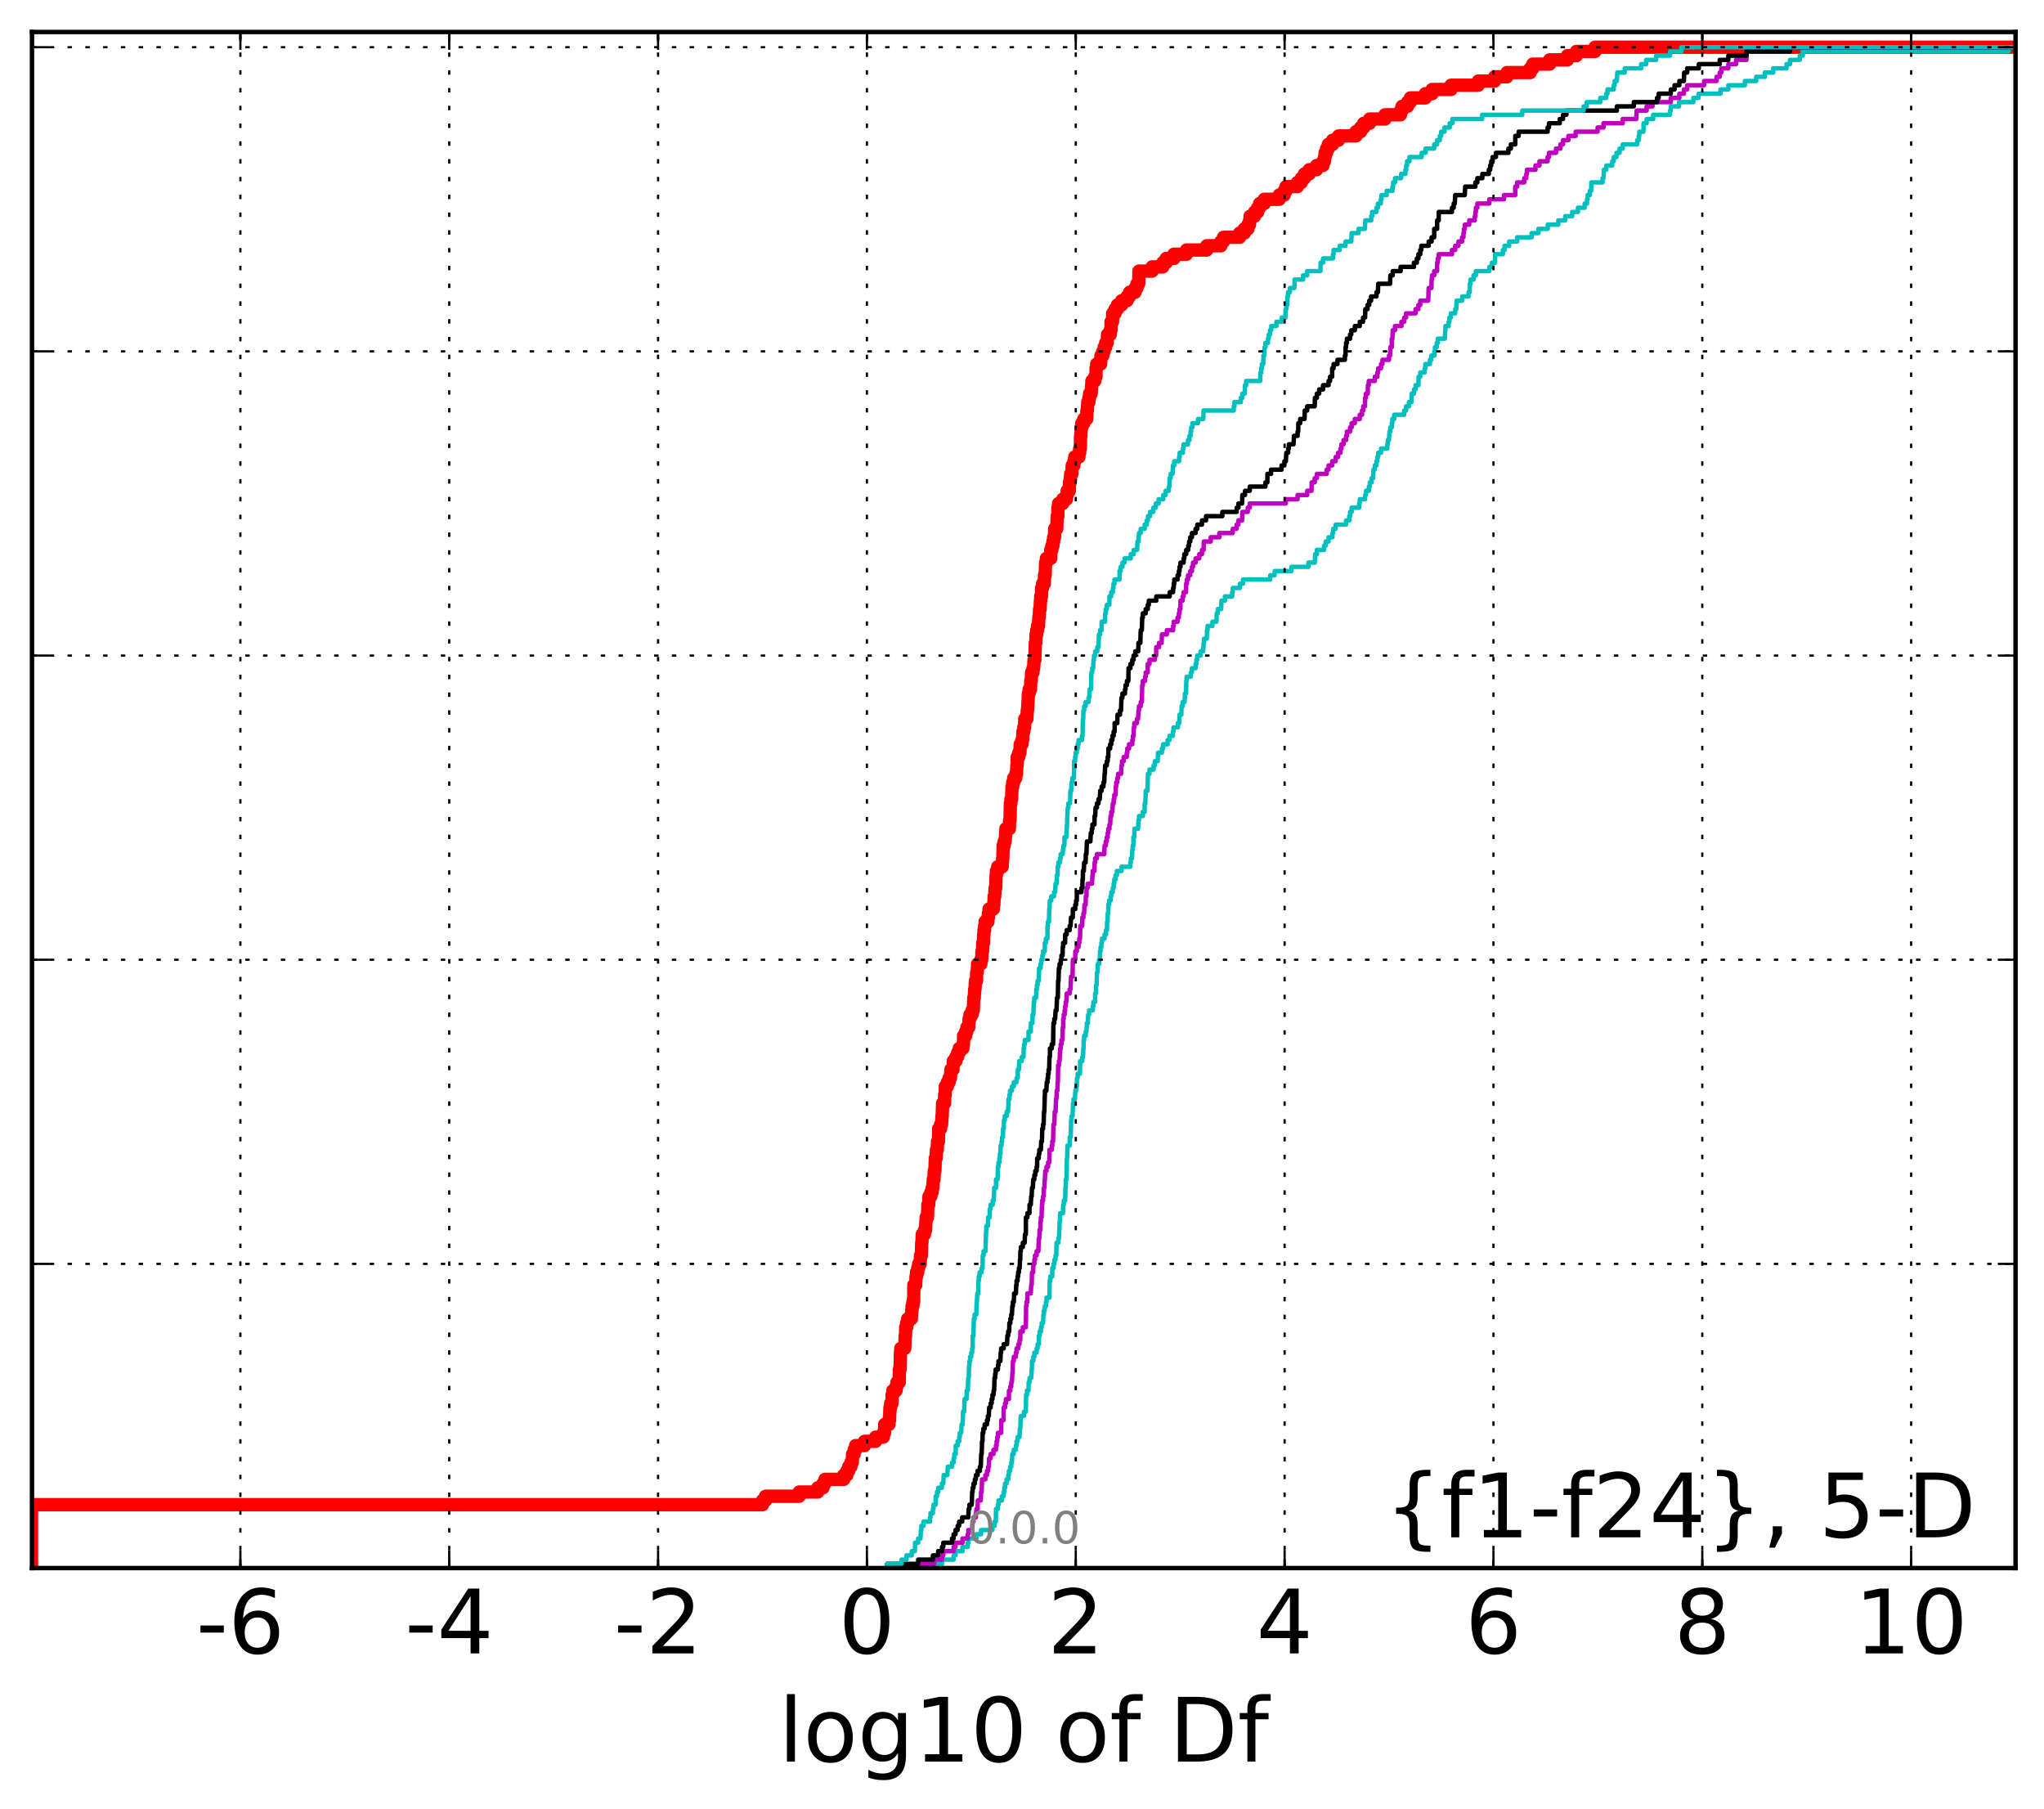 <?xml version="1.0" encoding="utf-8" standalone="no"?>
<!DOCTYPE svg PUBLIC "-//W3C//DTD SVG 1.1//EN"
  "http://www.w3.org/Graphics/SVG/1.1/DTD/svg11.dtd">
<!-- Created with matplotlib (http://matplotlib.org/) -->
<svg height="407pt" version="1.1" viewBox="0 0 460 407" width="460pt" xmlns="http://www.w3.org/2000/svg" xmlns:xlink="http://www.w3.org/1999/xlink">
 <defs>
  <style type="text/css">
*{stroke-linecap:butt;stroke-linejoin:round;stroke-miterlimit:100000;}
  </style>
 </defs>
 <g id="figure_1">
  <g id="patch_1">
   <path d="M 0 407.712 
L 460.8 407.712 
L 460.8 0 
L 0 0 
z
" style="fill:#ffffff;"/>
  </g>
  <g id="axes_1">
   <g id="patch_2">
    <path d="M 7.2 352.8 
L 453.6 352.8 
L 453.6 7.2 
L 7.2 7.2 
z
" style="fill:#ffffff;"/>
   </g>
   <g id="line2d_1">
    <path clip-path="url(#p3cd732f544)" d="M 7.098 352.8 
L 7.098 351.85 
L 7.098 351.85 
L 7.098 351.85 
L 7.098 350.899 
L 7.098 350.899 
L 7.098 350.899 
L 7.098 349.949 
L 7.098 349.949 
L 7.098 349.949 
L 7.098 348.998 
L 7.098 348.998 
L 7.098 348.998 
L 7.098 348.048 
L 7.098 348.048 
L 7.098 348.048 
L 7.098 347.097 
L 7.098 347.097 
L 7.098 347.097 
L 7.098 346.147 
L 7.098 346.147 
L 7.098 346.147 
L 7.098 345.196 
L 7.098 345.196 
L 7.098 345.196 
L 7.098 344.246 
L 7.098 344.246 
L 7.098 344.246 
L 7.098 343.295 
L 7.098 343.295 
L 7.098 343.295 
L 7.098 342.345 
L 7.098 342.345 
L 7.098 342.345 
L 7.098 341.394 
L 7.098 341.394 
L 7.098 341.394 
L 7.098 340.444 
L 7.098 340.444 
L 7.098 340.444 
L 7.098 339.493 
L 7.098 339.493 
L 7.098 339.493 
L 7.098 338.543 
L 171.608 338.543 
L 171.608 337.592 
L 172.289 337.592 
L 172.289 336.642 
L 179.849 336.642 
L 179.849 335.691 
L 184.043 335.691 
L 184.043 334.741 
L 185.212 334.741 
L 185.212 333.79 
L 185.664 333.79 
L 185.664 332.84 
L 189.888 332.84 
L 189.888 331.889 
L 190.597 331.889 
L 190.597 330.939 
L 190.995 330.939 
L 190.995 329.988 
L 191.495 329.988 
L 191.495 329.038 
L 191.816 329.038 
L 191.867 327.137 
L 192.238 327.137 
L 192.238 326.186 
L 192.558 326.186 
L 192.558 325.236 
L 194.556 325.236 
L 194.556 324.285 
L 197.061 324.285 
L 197.061 323.335 
L 198.793 323.335 
L 198.793 322.384 
L 199.078 322.384 
L 199.092 320.483 
L 200.062 320.483 
L 200.062 319.533 
L 200.193 319.533 
L 200.287 316.681 
L 200.441 316.681 
L 200.441 315.731 
L 200.75 315.731 
L 200.764 313.83 
L 200.921 313.83 
L 200.921 312.879 
L 201.652 312.879 
L 201.652 311.929 
L 201.865 311.929 
L 201.865 310.978 
L 202.384 310.978 
L 202.392 308.127 
L 202.553 308.127 
L 202.647 304.325 
L 202.713 304.325 
L 202.713 303.374 
L 203.613 303.374 
L 203.702 300.523 
L 203.793 300.523 
L 203.821 298.622 
L 204.045 298.622 
L 204.045 297.671 
L 204.276 297.671 
L 204.276 296.721 
L 205.093 296.721 
L 205.191 294.82 
L 205.26 294.82 
L 205.26 293.869 
L 205.442 293.869 
L 205.442 292.919 
L 205.615 292.919 
L 205.665 289.117 
L 206.085 289.117 
L 206.144 287.216 
L 206.26 287.216 
L 206.26 286.265 
L 206.536 286.265 
L 206.536 285.315 
L 206.738 285.315 
L 206.738 284.364 
L 207.092 284.364 
L 207.15 282.463 
L 207.351 282.463 
L 207.43 279.612 
L 207.472 279.612 
L 207.56 277.711 
L 208.052 277.711 
L 208.052 276.76 
L 208.298 276.76 
L 208.363 274.859 
L 208.424 274.859 
L 208.424 273.909 
L 208.735 273.909 
L 208.814 271.057 
L 209.007 271.057 
L 209.076 269.156 
L 209.494 269.156 
L 209.494 268.206 
L 209.788 268.206 
L 209.788 267.255 
L 209.949 267.255 
L 210.029 265.354 
L 210.197 265.354 
L 210.249 263.453 
L 210.401 263.453 
L 210.487 260.602 
L 210.668 260.602 
L 210.749 258.701 
L 210.932 258.701 
L 210.99 256.8 
L 211.203 256.8 
L 211.256 253.949 
L 211.677 253.949 
L 211.677 252.998 
L 211.898 252.998 
L 211.993 251.097 
L 212.048 251.097 
L 212.127 248.246 
L 212.576 248.246 
L 212.584 246.345 
L 212.727 246.345 
L 212.745 244.444 
L 213.211 244.444 
L 213.211 243.493 
L 213.597 243.493 
L 213.597 242.543 
L 213.903 242.543 
L 213.997 240.642 
L 214.479 240.642 
L 214.535 238.741 
L 215.113 238.741 
L 215.113 237.79 
L 215.523 237.79 
L 215.523 236.84 
L 215.873 236.84 
L 215.873 235.889 
L 216.699 235.889 
L 216.699 234.939 
L 216.839 234.939 
L 216.852 233.038 
L 217.325 233.038 
L 217.325 232.087 
L 217.599 232.087 
L 217.599 231.137 
L 218.015 231.137 
L 218.094 229.236 
L 218.287 229.236 
L 218.287 228.285 
L 218.762 228.285 
L 218.762 227.335 
L 219.039 227.335 
L 219.148 224.483 
L 219.254 224.483 
L 219.351 222.582 
L 219.417 222.582 
L 219.522 220.681 
L 219.774 220.681 
L 219.793 218.78 
L 219.93 218.78 
L 220.007 216.879 
L 220.745 216.879 
L 220.745 215.929 
L 220.934 215.929 
L 220.998 214.028 
L 221.114 214.028 
L 221.172 212.127 
L 221.333 212.127 
L 221.362 210.226 
L 221.453 210.226 
L 221.453 209.275 
L 221.59 209.275 
L 221.59 208.325 
L 221.703 208.325 
L 221.703 207.374 
L 222.325 207.374 
L 222.325 206.424 
L 222.441 206.424 
L 222.441 205.473 
L 222.59 205.473 
L 222.59 204.523 
L 223.55 204.523 
L 223.55 203.572 
L 223.665 203.572 
L 223.737 201.671 
L 223.862 201.671 
L 223.951 199.77 
L 224.085 199.77 
L 224.173 196.919 
L 224.234 196.919 
L 224.234 195.968 
L 224.543 195.968 
L 224.543 195.018 
L 225.536 195.018 
L 225.644 193.117 
L 225.696 193.117 
L 225.752 190.265 
L 225.991 190.265 
L 225.991 189.315 
L 226.21 189.315 
L 226.314 187.414 
L 226.37 187.414 
L 226.37 186.463 
L 227.157 186.463 
L 227.2 184.562 
L 227.31 184.562 
L 227.378 180.76 
L 227.503 180.76 
L 227.503 179.81 
L 227.653 179.81 
L 227.762 176.958 
L 227.915 176.958 
L 227.915 176.008 
L 228.134 176.008 
L 228.134 175.057 
L 228.603 175.057 
L 228.603 174.107 
L 228.77 174.107 
L 228.844 172.206 
L 228.902 172.206 
L 228.935 170.305 
L 229.284 170.305 
L 229.284 169.354 
L 229.544 169.354 
L 229.594 167.453 
L 229.984 167.453 
L 229.984 166.503 
L 230.136 166.503 
L 230.205 164.602 
L 230.416 164.602 
L 230.416 163.651 
L 230.592 163.651 
L 230.615 161.75 
L 231.104 161.75 
L 231.178 159.85 
L 231.242 159.85 
L 231.348 157.949 
L 231.362 157.949 
L 231.435 156.048 
L 231.605 156.048 
L 231.605 155.097 
L 231.923 155.097 
L 231.97 153.196 
L 232.083 153.196 
L 232.159 151.295 
L 232.476 151.295 
L 232.476 150.345 
L 232.626 150.345 
L 232.709 148.444 
L 232.899 148.444 
L 232.997 144.642 
L 233.11 144.642 
L 233.153 142.741 
L 233.312 142.741 
L 233.312 141.79 
L 233.498 141.79 
L 233.498 140.84 
L 233.714 140.84 
L 233.787 138.939 
L 233.865 138.939 
L 233.96 137.038 
L 234.078 137.038 
L 234.147 135.137 
L 234.216 135.137 
L 234.216 134.186 
L 234.387 134.186 
L 234.405 132.285 
L 234.624 132.285 
L 234.624 131.335 
L 235.015 131.335 
L 235.064 129.434 
L 235.21 129.434 
L 235.313 126.582 
L 235.49 126.582 
L 235.49 125.632 
L 236.464 125.632 
L 236.469 123.731 
L 236.729 123.731 
L 236.729 122.78 
L 236.957 122.78 
L 236.957 121.83 
L 237.118 121.83 
L 237.118 120.879 
L 237.33 120.879 
L 237.34 118.978 
L 237.822 118.978 
L 237.921 116.127 
L 238.068 116.127 
L 238.081 114.226 
L 238.229 114.226 
L 238.229 113.275 
L 239.165 113.275 
L 239.165 112.325 
L 240.006 112.325 
L 240.006 111.374 
L 240.167 111.374 
L 240.167 110.424 
L 240.65 110.424 
L 240.675 108.523 
L 240.863 108.523 
L 240.947 106.622 
L 241.223 106.622 
L 241.302 104.721 
L 241.676 104.721 
L 241.676 103.77 
L 241.867 103.77 
L 241.867 102.82 
L 242.824 102.82 
L 242.824 101.869 
L 242.969 101.869 
L 242.969 100.919 
L 243.124 100.919 
L 243.182 98.067 
L 243.262 98.067 
L 243.316 96.166 
L 243.457 96.166 
L 243.457 95.216 
L 243.922 95.216 
L 243.922 94.265 
L 244.573 94.265 
L 244.616 92.364 
L 244.703 92.364 
L 244.799 90.463 
L 245.064 90.463 
L 245.064 89.513 
L 245.206 89.513 
L 245.206 88.562 
L 245.577 88.562 
L 245.667 86.661 
L 245.732 86.661 
L 245.732 85.711 
L 246.376 85.711 
L 246.376 84.76 
L 246.654 84.76 
L 246.666 82.859 
L 246.802 82.859 
L 246.802 81.909 
L 247.687 81.909 
L 247.768 80.008 
L 248.197 80.008 
L 248.197 79.057 
L 248.492 79.057 
L 248.492 78.107 
L 248.842 78.107 
L 248.842 77.156 
L 249.174 77.156 
L 249.249 75.255 
L 249.859 75.255 
L 249.859 74.305 
L 250.026 74.305 
L 250.047 72.404 
L 250.362 72.404 
L 250.406 70.503 
L 250.937 70.503 
L 250.937 69.552 
L 251.479 69.552 
L 251.479 68.602 
L 252.43 68.602 
L 252.43 67.651 
L 253.642 67.651 
L 253.642 66.701 
L 254.228 66.701 
L 254.228 65.75 
L 255.456 65.75 
L 255.456 64.8 
L 255.873 64.8 
L 255.873 63.85 
L 256.268 63.85 
L 256.319 60.998 
L 259.281 60.998 
L 259.281 60.048 
L 261.679 60.048 
L 261.679 59.097 
L 262.445 59.097 
L 262.445 58.147 
L 264.178 58.147 
L 264.178 57.196 
L 267.021 57.196 
L 267.021 56.246 
L 271.58 56.246 
L 271.58 55.295 
L 274.758 55.295 
L 274.758 54.345 
L 275.343 54.345 
L 275.343 53.394 
L 278.962 53.394 
L 278.962 52.444 
L 280.027 52.444 
L 280.027 51.493 
L 280.859 51.493 
L 280.859 50.543 
L 281.209 50.543 
L 281.209 49.592 
L 281.333 49.592 
L 281.333 48.642 
L 282.338 48.642 
L 282.338 47.691 
L 283.049 47.691 
L 283.049 46.741 
L 283.47 46.741 
L 283.47 45.79 
L 284.523 45.79 
L 284.523 44.84 
L 287.884 44.84 
L 287.884 43.889 
L 288.997 43.889 
L 288.997 42.939 
L 289.417 42.939 
L 289.417 41.988 
L 291.986 41.988 
L 291.986 41.038 
L 292.883 41.038 
L 292.883 40.087 
L 293.568 40.087 
L 293.568 39.137 
L 294.626 39.137 
L 294.626 38.186 
L 296.288 38.186 
L 296.288 37.236 
L 297.722 37.236 
L 297.722 36.285 
L 298.077 36.285 
L 298.077 35.335 
L 298.21 35.335 
L 298.21 34.384 
L 298.542 34.384 
L 298.542 33.434 
L 298.942 33.434 
L 298.942 32.483 
L 299.915 32.483 
L 299.915 31.533 
L 301.24 31.533 
L 301.24 30.582 
L 305.156 30.582 
L 305.156 29.632 
L 306.207 29.632 
L 306.207 28.681 
L 306.91 28.681 
L 306.91 27.731 
L 308.231 27.731 
L 308.231 26.78 
L 311.696 26.78 
L 311.696 25.83 
L 315.17 25.83 
L 315.17 24.879 
L 315.534 24.879 
L 315.534 23.929 
L 316.769 23.929 
L 316.769 22.978 
L 317.409 22.978 
L 317.409 22.028 
L 320.769 22.028 
L 320.769 21.077 
L 322.308 21.077 
L 322.308 20.127 
L 326.553 20.127 
L 326.553 19.176 
L 332.703 19.176 
L 332.703 18.226 
L 336.377 18.226 
L 336.377 17.275 
L 339.146 17.275 
L 339.146 16.325 
L 344.381 16.325 
L 344.381 15.374 
L 344.962 15.374 
L 344.962 14.424 
L 348.736 14.424 
L 348.736 13.473 
L 352.744 13.473 
L 352.744 12.523 
L 354.772 12.523 
L 354.772 11.572 
L 358.96 11.572 
L 358.96 10.622 
L 358.96 10.622 
L 453.6 10.622 
L 453.6 10.622 
" style="fill:none;stroke:#ff0000;stroke-linecap:square;stroke-width:3.0;"/>
   </g>
   <g id="line2d_2">
    <path clip-path="url(#p3cd732f544)" d="M 206.636 352.8 
L 206.636 351.85 
L 212.002 351.85 
L 212.002 350.899 
L 214.611 350.899 
L 214.611 349.949 
L 215.033 349.949 
L 215.033 348.998 
L 216.609 348.998 
L 216.609 348.048 
L 217.797 348.048 
L 217.797 347.097 
L 217.921 347.097 
L 217.921 346.147 
L 219.735 346.147 
L 219.735 345.196 
L 220.787 345.196 
L 220.787 344.246 
L 223.335 344.246 
L 223.335 343.295 
L 223.833 343.295 
L 223.833 342.345 
L 224.113 342.345 
L 224.149 339.493 
L 224.584 339.493 
L 224.584 338.543 
L 224.715 338.543 
L 224.715 337.592 
L 225.469 337.592 
L 225.469 336.642 
L 225.86 336.642 
L 225.86 335.691 
L 226.018 335.691 
L 226.018 334.741 
L 226.188 334.741 
L 226.188 333.79 
L 226.528 333.79 
L 226.528 332.84 
L 226.918 332.84 
L 226.918 331.889 
L 227.044 331.889 
L 227.044 330.939 
L 227.339 330.939 
L 227.339 329.988 
L 227.585 329.988 
L 227.585 329.038 
L 227.731 329.038 
L 227.826 327.137 
L 228.134 327.137 
L 228.134 326.186 
L 228.624 326.186 
L 228.624 325.236 
L 228.78 325.236 
L 228.78 324.285 
L 229.006 324.285 
L 229.006 323.335 
L 229.438 323.335 
L 229.517 321.434 
L 229.615 321.434 
L 229.724 318.582 
L 230.438 318.582 
L 230.438 317.632 
L 230.864 317.632 
L 230.925 313.83 
L 231.125 313.83 
L 231.125 312.879 
L 231.459 312.879 
L 231.509 310.978 
L 231.704 310.978 
L 231.704 310.028 
L 232.081 310.028 
L 232.178 308.127 
L 232.227 308.127 
L 232.254 306.226 
L 232.543 306.226 
L 232.543 305.275 
L 232.777 305.275 
L 232.777 304.325 
L 233.291 304.325 
L 233.291 303.374 
L 233.518 303.374 
L 233.518 302.424 
L 233.813 302.424 
L 233.814 300.523 
L 233.972 300.523 
L 233.972 299.572 
L 234.264 299.572 
L 234.264 298.622 
L 234.434 298.622 
L 234.434 297.671 
L 234.744 297.671 
L 234.821 295.77 
L 234.928 295.77 
L 234.928 294.82 
L 235.124 294.82 
L 235.124 293.869 
L 235.388 293.869 
L 235.388 292.919 
L 235.516 292.919 
L 235.516 291.968 
L 236.197 291.968 
L 236.23 288.166 
L 236.363 288.166 
L 236.363 287.216 
L 236.804 287.216 
L 236.826 285.315 
L 237.105 285.315 
L 237.105 284.364 
L 237.296 284.364 
L 237.296 283.414 
L 237.547 283.414 
L 237.547 282.463 
L 237.717 282.463 
L 237.775 279.612 
L 238.187 279.612 
L 238.187 278.661 
L 238.307 278.661 
L 238.399 276.76 
L 238.421 276.76 
L 238.459 274.859 
L 238.534 274.859 
L 238.561 272.958 
L 239.223 272.958 
L 239.268 271.057 
L 239.415 271.057 
L 239.415 270.107 
L 239.715 270.107 
L 239.777 267.255 
L 239.851 267.255 
L 239.852 265.354 
L 240.029 265.354 
L 240.104 260.602 
L 240.155 260.602 
L 240.234 257.75 
L 240.722 257.75 
L 240.739 255.85 
L 240.954 255.85 
L 241.055 252.048 
L 241.132 252.048 
L 241.132 251.097 
L 241.384 251.097 
L 241.473 248.246 
L 241.591 248.246 
L 241.591 247.295 
L 241.91 247.295 
L 242.008 245.394 
L 242.215 245.394 
L 242.215 244.444 
L 242.345 244.444 
L 242.366 242.543 
L 242.526 242.543 
L 242.526 241.592 
L 243.039 241.592 
L 243.088 238.741 
L 243.579 238.741 
L 243.579 237.79 
L 243.727 237.79 
L 243.807 235.889 
L 243.862 235.889 
L 243.878 233.988 
L 243.984 233.988 
L 243.984 233.038 
L 244.345 233.038 
L 244.345 232.087 
L 244.503 232.087 
L 244.612 230.186 
L 244.829 230.186 
L 244.891 228.285 
L 245.099 228.285 
L 245.099 227.335 
L 245.919 227.335 
L 245.919 226.384 
L 246.064 226.384 
L 246.064 225.434 
L 246.455 225.434 
L 246.458 223.533 
L 246.659 223.533 
L 246.684 221.632 
L 246.797 221.632 
L 246.872 218.78 
L 246.98 218.78 
L 247.076 216.879 
L 247.348 216.879 
L 247.348 215.929 
L 247.523 215.929 
L 247.556 214.028 
L 247.685 214.028 
L 247.685 213.077 
L 247.866 213.077 
L 247.866 212.127 
L 248.003 212.127 
L 248.003 211.176 
L 248.583 211.176 
L 248.583 210.226 
L 248.905 210.226 
L 248.905 209.275 
L 249.11 209.275 
L 249.153 207.374 
L 249.261 207.374 
L 249.289 205.473 
L 249.414 205.473 
L 249.43 203.572 
L 249.605 203.572 
L 249.605 202.622 
L 249.937 202.622 
L 249.937 201.671 
L 250.099 201.671 
L 250.099 200.721 
L 250.444 200.721 
L 250.444 199.77 
L 250.632 199.77 
L 250.632 198.82 
L 250.763 198.82 
L 250.763 197.869 
L 251.047 197.869 
L 251.047 196.919 
L 251.35 196.919 
L 251.35 195.968 
L 252.39 195.968 
L 252.39 195.018 
L 254.375 195.018 
L 254.375 194.067 
L 254.501 194.067 
L 254.501 193.117 
L 254.756 193.117 
L 254.82 191.216 
L 254.922 191.216 
L 254.922 190.265 
L 255.071 190.265 
L 255.072 188.364 
L 255.269 188.364 
L 255.31 186.463 
L 256.121 186.463 
L 256.217 184.562 
L 256.33 184.562 
L 256.33 183.612 
L 257.187 183.612 
L 257.187 182.661 
L 257.585 182.661 
L 257.61 180.76 
L 257.75 180.76 
L 257.859 177.909 
L 258.242 177.909 
L 258.34 174.107 
L 258.699 174.107 
L 258.699 173.156 
L 259.608 173.156 
L 259.608 172.206 
L 259.898 172.206 
L 259.898 171.255 
L 260.536 171.255 
L 260.621 169.354 
L 261.485 169.354 
L 261.485 168.404 
L 261.747 168.404 
L 261.747 167.453 
L 262.773 167.453 
L 262.773 166.503 
L 263.19 166.503 
L 263.19 165.552 
L 263.958 165.552 
L 263.958 164.602 
L 264.099 164.602 
L 264.099 163.651 
L 265.092 163.651 
L 265.092 162.701 
L 265.399 162.701 
L 265.45 160.8 
L 265.855 160.8 
L 265.917 158.899 
L 266.145 158.899 
L 266.145 157.949 
L 266.586 157.949 
L 266.677 156.048 
L 266.911 156.048 
L 266.985 153.196 
L 267.05 153.196 
L 267.05 152.246 
L 267.992 152.246 
L 267.992 151.295 
L 268.232 151.295 
L 268.232 150.345 
L 269.067 150.345 
L 269.067 149.394 
L 269.233 149.394 
L 269.233 148.444 
L 269.426 148.444 
L 269.426 147.493 
L 270.186 147.493 
L 270.186 146.543 
L 270.777 146.543 
L 270.87 144.642 
L 270.984 144.642 
L 270.984 143.691 
L 271.606 143.691 
L 271.634 141.79 
L 271.756 141.79 
L 271.756 140.84 
L 272.86 140.84 
L 272.86 139.889 
L 273.758 139.889 
L 273.825 137.988 
L 274.063 137.988 
L 274.063 137.038 
L 274.82 137.038 
L 274.878 135.137 
L 275.673 135.137 
L 275.673 134.186 
L 277.298 134.186 
L 277.298 133.236 
L 277.438 133.236 
L 277.438 132.285 
L 279.059 132.285 
L 279.059 131.335 
L 279.737 131.335 
L 279.737 130.384 
L 285.862 130.384 
L 285.862 129.434 
L 286.861 129.434 
L 286.861 128.483 
L 290.63 128.483 
L 290.63 127.533 
L 294.452 127.533 
L 294.452 126.582 
L 295.879 126.582 
L 295.989 124.681 
L 296.366 124.681 
L 296.366 123.731 
L 297.973 123.731 
L 297.973 122.78 
L 298.338 122.78 
L 298.338 121.83 
L 298.993 121.83 
L 298.993 120.879 
L 299.868 120.879 
L 299.868 119.929 
L 300.03 119.929 
L 300.03 118.978 
L 300.591 118.978 
L 300.591 118.028 
L 302.937 118.028 
L 302.937 117.077 
L 303.659 117.077 
L 303.659 116.127 
L 303.832 116.127 
L 303.832 115.176 
L 304.191 115.176 
L 304.191 114.226 
L 305.878 114.226 
L 305.878 113.275 
L 306.014 113.275 
L 306.014 112.325 
L 307.21 112.325 
L 307.21 111.374 
L 307.405 111.374 
L 307.405 110.424 
L 308.071 110.424 
L 308.071 109.473 
L 308.275 109.473 
L 308.275 108.523 
L 308.694 108.523 
L 308.694 107.572 
L 309.019 107.572 
L 309.096 105.671 
L 309.4 105.671 
L 309.4 104.721 
L 309.77 104.721 
L 309.77 103.77 
L 309.973 103.77 
L 309.973 102.82 
L 310.162 102.82 
L 310.162 101.869 
L 310.807 101.869 
L 310.807 100.919 
L 312.212 100.919 
L 312.212 99.968 
L 312.331 99.968 
L 312.331 99.018 
L 312.598 99.018 
L 312.691 97.117 
L 312.88 97.117 
L 312.88 96.166 
L 313.218 96.166 
L 313.218 95.216 
L 313.343 95.216 
L 313.343 94.265 
L 313.767 94.265 
L 313.767 93.315 
L 315.999 93.315 
L 315.999 92.364 
L 316.433 92.364 
L 316.433 91.414 
L 317.092 91.414 
L 317.092 90.463 
L 317.636 90.463 
L 317.683 88.562 
L 318.231 88.562 
L 318.231 87.612 
L 318.577 87.612 
L 318.577 86.661 
L 319.214 86.661 
L 319.261 84.76 
L 319.63 84.76 
L 319.63 83.81 
L 320.622 83.81 
L 320.622 82.859 
L 320.776 82.859 
L 320.776 81.909 
L 321.801 81.909 
L 321.801 80.958 
L 322.103 80.958 
L 322.103 80.008 
L 322.79 80.008 
L 322.79 79.057 
L 322.944 79.057 
L 322.944 78.107 
L 323.344 78.107 
L 323.344 77.156 
L 323.577 77.156 
L 323.577 76.206 
L 325.152 76.206 
L 325.248 74.305 
L 325.291 74.305 
L 325.291 73.354 
L 326.019 73.354 
L 326.019 72.404 
L 326.186 72.404 
L 326.186 71.453 
L 326.518 71.453 
L 326.518 70.503 
L 327.491 70.503 
L 327.491 69.552 
L 327.737 69.552 
L 327.798 67.651 
L 329.06 67.651 
L 329.06 66.701 
L 330.488 66.701 
L 330.488 65.75 
L 330.747 65.75 
L 330.796 63.85 
L 330.928 63.85 
L 330.928 62.899 
L 331.62 62.899 
L 331.62 61.949 
L 332.145 61.949 
L 332.145 60.998 
L 335.179 60.998 
L 335.179 60.048 
L 335.764 60.048 
L 335.764 59.097 
L 336.461 59.097 
L 336.477 57.196 
L 338.221 57.196 
L 338.221 56.246 
L 338.598 56.246 
L 338.598 55.295 
L 339.631 55.295 
L 339.631 54.345 
L 341.435 54.345 
L 341.435 53.394 
L 344.696 53.394 
L 344.696 52.444 
L 346.226 52.444 
L 346.226 51.493 
L 348.312 51.493 
L 348.312 50.543 
L 350.69 50.543 
L 350.69 49.592 
L 352.253 49.592 
L 352.253 48.642 
L 353.833 48.642 
L 353.833 47.691 
L 355.113 47.691 
L 355.113 46.741 
L 356.619 46.741 
L 356.619 45.79 
L 357.164 45.79 
L 357.164 44.84 
L 357.29 44.84 
L 357.29 43.889 
L 357.79 43.889 
L 357.79 42.939 
L 358.084 42.939 
L 358.13 41.038 
L 360.657 41.038 
L 360.657 40.087 
L 360.864 40.087 
L 360.961 38.186 
L 361.491 38.186 
L 361.491 37.236 
L 362.826 37.236 
L 362.826 36.285 
L 363.165 36.285 
L 363.165 35.335 
L 363.794 35.335 
L 363.794 34.384 
L 364.488 34.384 
L 364.488 33.434 
L 365.198 33.434 
L 365.198 32.483 
L 368.452 32.483 
L 368.452 31.533 
L 368.788 31.533 
L 368.788 30.582 
L 368.924 30.582 
L 368.924 29.632 
L 369.858 29.632 
L 369.892 27.731 
L 370.576 27.731 
L 370.576 26.78 
L 372.04 26.78 
L 372.04 25.83 
L 375.831 25.83 
L 375.831 24.879 
L 376.014 24.879 
L 376.014 23.929 
L 377.87 23.929 
L 377.87 22.978 
L 381.083 22.978 
L 381.083 22.028 
L 382.261 22.028 
L 382.261 21.077 
L 387.196 21.077 
L 387.196 20.127 
L 388.962 20.127 
L 388.962 19.176 
L 392.678 19.176 
L 392.678 18.226 
L 395.24 18.226 
L 395.24 17.275 
L 397.183 17.275 
L 397.183 16.325 
L 399.067 16.325 
L 399.067 15.374 
L 402.058 15.374 
L 402.058 14.424 
L 402.834 14.424 
L 402.834 13.473 
L 405.045 13.473 
L 405.045 12.523 
L 405.712 12.523 
L 405.712 11.572 
L 451.968 11.572 
L 451.968 10.622 
L 451.968 10.622 
L 453.6 10.622 
L 453.6 10.622 
" style="fill:none;stroke:#00bfbf;stroke-linecap:square;"/>
   </g>
   <g id="line2d_3">
    <path clip-path="url(#p3cd732f544)" d="M 206.636 352.8 
L 206.636 351.85 
L 210.236 351.85 
L 210.236 350.899 
L 212.002 350.899 
L 212.002 349.949 
L 212.288 349.949 
L 212.288 348.998 
L 214.611 348.998 
L 214.611 348.048 
L 215.033 348.048 
L 215.033 347.097 
L 216.609 347.097 
L 216.609 346.147 
L 217.797 346.147 
L 217.797 345.196 
L 217.921 345.196 
L 217.921 344.246 
L 218.79 344.246 
L 218.883 342.345 
L 219.084 342.345 
L 219.084 341.394 
L 219.615 341.394 
L 219.615 340.444 
L 219.735 340.444 
L 219.735 339.493 
L 220.007 339.493 
L 220.057 337.592 
L 220.72 337.592 
L 220.787 335.691 
L 220.915 335.691 
L 221.016 332.84 
L 221.759 332.84 
L 221.759 331.889 
L 222.121 331.889 
L 222.121 330.939 
L 222.397 330.939 
L 222.397 329.988 
L 222.528 329.988 
L 222.617 328.087 
L 222.945 328.087 
L 222.945 327.137 
L 223.585 327.137 
L 223.585 326.186 
L 224.134 326.186 
L 224.134 325.236 
L 224.293 325.236 
L 224.293 324.285 
L 224.434 324.285 
L 224.434 323.335 
L 224.584 323.335 
L 224.584 322.384 
L 225.306 322.384 
L 225.348 319.533 
L 225.842 319.533 
L 225.886 316.681 
L 226.188 316.681 
L 226.188 315.731 
L 226.382 315.731 
L 226.382 314.78 
L 227.044 314.78 
L 227.066 312.879 
L 227.381 312.879 
L 227.381 311.929 
L 227.585 311.929 
L 227.585 310.978 
L 227.731 310.978 
L 227.826 309.077 
L 227.865 309.077 
L 227.96 306.226 
L 228.155 306.226 
L 228.155 305.275 
L 228.624 305.275 
L 228.624 304.325 
L 228.78 304.325 
L 228.78 303.374 
L 229.184 303.374 
L 229.184 302.424 
L 229.438 302.424 
L 229.438 301.473 
L 229.615 301.473 
L 229.633 299.572 
L 230.187 299.572 
L 230.187 298.622 
L 230.864 298.622 
L 230.925 293.869 
L 231.008 293.869 
L 231.008 292.919 
L 231.204 292.919 
L 231.216 291.018 
L 231.972 291.018 
L 232.081 289.117 
L 232.178 289.117 
L 232.254 286.265 
L 232.526 286.265 
L 232.543 284.364 
L 232.777 284.364 
L 232.777 283.414 
L 232.926 283.414 
L 232.926 282.463 
L 233.291 282.463 
L 233.291 281.513 
L 233.676 281.513 
L 233.776 278.661 
L 233.896 278.661 
L 233.957 276.76 
L 234.125 276.76 
L 234.153 274.859 
L 234.238 274.859 
L 234.238 273.909 
L 234.399 273.909 
L 234.492 271.057 
L 234.558 271.057 
L 234.558 270.107 
L 234.744 270.107 
L 234.744 269.156 
L 234.874 269.156 
L 234.928 267.255 
L 235.038 267.255 
L 235.124 265.354 
L 235.158 265.354 
L 235.238 263.453 
L 235.516 263.453 
L 235.516 262.503 
L 235.87 262.503 
L 235.87 261.552 
L 236.152 261.552 
L 236.197 258.701 
L 236.701 258.701 
L 236.701 257.75 
L 236.826 257.75 
L 236.826 256.8 
L 236.991 256.8 
L 237.077 252.998 
L 237.265 252.998 
L 237.371 250.147 
L 237.558 250.147 
L 237.656 247.295 
L 237.753 247.295 
L 237.819 245.394 
L 237.961 245.394 
L 238.028 243.493 
L 238.077 243.493 
L 238.132 239.691 
L 238.314 239.691 
L 238.314 238.741 
L 238.459 238.741 
L 238.534 236.84 
L 238.592 236.84 
L 238.592 235.889 
L 238.721 235.889 
L 238.721 234.939 
L 238.885 234.939 
L 238.885 233.988 
L 239.105 233.988 
L 239.171 231.137 
L 239.268 231.137 
L 239.272 229.236 
L 239.384 229.236 
L 239.384 228.285 
L 239.595 228.285 
L 239.595 227.335 
L 239.715 227.335 
L 239.715 226.384 
L 239.851 226.384 
L 239.851 225.434 
L 239.976 225.434 
L 240.062 223.533 
L 240.73 223.533 
L 240.73 222.582 
L 240.927 222.582 
L 241.034 219.731 
L 241.367 219.731 
L 241.452 215.929 
L 241.978 215.929 
L 242.008 214.028 
L 242.345 214.028 
L 242.345 213.077 
L 242.724 213.077 
L 242.724 212.127 
L 242.891 212.127 
L 242.891 211.176 
L 243.06 211.176 
L 243.129 208.325 
L 243.555 208.325 
L 243.579 206.424 
L 243.824 206.424 
L 243.824 205.473 
L 243.984 205.473 
L 244.068 203.572 
L 244.319 203.572 
L 244.363 201.671 
L 244.503 201.671 
L 244.537 199.77 
L 244.783 199.77 
L 244.783 198.82 
L 245.757 198.82 
L 245.854 196.919 
L 245.919 196.919 
L 245.919 195.968 
L 246.31 195.968 
L 246.337 194.067 
L 246.458 194.067 
L 246.458 193.117 
L 246.872 193.117 
L 246.872 192.166 
L 248.508 192.166 
L 248.583 190.265 
L 248.839 190.265 
L 248.839 189.315 
L 249.089 189.315 
L 249.089 188.364 
L 249.289 188.364 
L 249.289 187.414 
L 249.414 187.414 
L 249.414 186.463 
L 249.684 186.463 
L 249.684 185.513 
L 249.84 185.513 
L 249.937 183.612 
L 250.099 183.612 
L 250.099 182.661 
L 250.344 182.661 
L 250.444 180.76 
L 250.632 180.76 
L 250.632 179.81 
L 250.763 179.81 
L 250.763 178.859 
L 251.047 178.859 
L 251.102 176.958 
L 251.203 176.958 
L 251.203 176.008 
L 251.444 176.008 
L 251.444 175.057 
L 251.62 175.057 
L 251.62 174.107 
L 252.284 174.107 
L 252.387 172.206 
L 252.5 172.206 
L 252.5 171.255 
L 252.899 171.255 
L 252.899 170.305 
L 253.577 170.305 
L 253.577 169.354 
L 253.693 169.354 
L 253.693 168.404 
L 254.095 168.404 
L 254.095 167.453 
L 254.82 167.453 
L 254.82 166.503 
L 254.969 166.503 
L 254.969 165.552 
L 255.11 165.552 
L 255.176 163.651 
L 255.269 163.651 
L 255.269 162.701 
L 255.869 162.701 
L 255.869 161.75 
L 256.121 161.75 
L 256.217 159.85 
L 256.33 159.85 
L 256.33 158.899 
L 256.715 158.899 
L 256.715 157.949 
L 256.974 157.949 
L 257.053 154.147 
L 257.187 154.147 
L 257.187 153.196 
L 257.713 153.196 
L 257.713 152.246 
L 257.843 152.246 
L 257.843 151.295 
L 258.292 151.295 
L 258.306 149.394 
L 258.699 149.394 
L 258.699 148.444 
L 259.898 148.444 
L 259.898 147.493 
L 260.184 147.493 
L 260.211 145.592 
L 260.834 145.592 
L 260.834 144.642 
L 261.424 144.642 
L 261.485 142.741 
L 262.599 142.741 
L 262.599 141.79 
L 264.006 141.79 
L 264.006 140.84 
L 264.145 140.84 
L 264.145 139.889 
L 265.005 139.889 
L 265.005 138.939 
L 265.304 138.939 
L 265.304 137.988 
L 265.45 137.988 
L 265.45 137.038 
L 265.65 137.038 
L 265.667 135.137 
L 266.155 135.137 
L 266.155 134.186 
L 266.375 134.186 
L 266.375 133.236 
L 266.911 133.236 
L 266.951 131.335 
L 267.097 131.335 
L 267.097 130.384 
L 267.376 130.384 
L 267.376 129.434 
L 267.87 129.434 
L 267.87 128.483 
L 268.245 128.483 
L 268.245 127.533 
L 268.486 127.533 
L 268.486 126.582 
L 269.067 126.582 
L 269.067 125.632 
L 269.896 125.632 
L 269.896 124.681 
L 270.505 124.681 
L 270.505 123.731 
L 270.87 123.731 
L 270.914 121.83 
L 272.486 121.83 
L 272.486 120.879 
L 274.413 120.879 
L 274.413 119.929 
L 277.438 119.929 
L 277.438 118.978 
L 278.307 118.978 
L 278.307 118.028 
L 278.714 118.028 
L 278.714 117.077 
L 279.535 117.077 
L 279.586 115.176 
L 280.806 115.176 
L 280.806 114.226 
L 281.26 114.226 
L 281.26 113.275 
L 289.378 113.275 
L 289.378 112.325 
L 292.021 112.325 
L 292.021 111.374 
L 294.186 111.374 
L 294.186 110.424 
L 295.158 110.424 
L 295.192 108.523 
L 295.879 108.523 
L 295.879 107.572 
L 296.366 107.572 
L 296.366 106.622 
L 298.567 106.622 
L 298.567 105.671 
L 298.993 105.671 
L 298.993 104.721 
L 299.807 104.721 
L 299.807 103.77 
L 300.591 103.77 
L 300.591 102.82 
L 301.142 102.82 
L 301.142 101.869 
L 301.683 101.869 
L 301.683 100.919 
L 301.886 100.919 
L 301.886 99.968 
L 302.371 99.968 
L 302.371 99.018 
L 302.937 99.018 
L 302.937 98.067 
L 303.12 98.067 
L 303.12 97.117 
L 303.832 97.117 
L 303.832 96.166 
L 304.191 96.166 
L 304.191 95.216 
L 304.904 95.216 
L 304.904 94.265 
L 306.014 94.265 
L 306.014 93.315 
L 306.524 93.315 
L 306.524 92.364 
L 306.799 92.364 
L 306.799 91.414 
L 307.182 91.414 
L 307.21 89.513 
L 307.401 89.513 
L 307.401 88.562 
L 307.808 88.562 
L 307.841 86.661 
L 308.041 86.661 
L 308.041 85.711 
L 309.4 85.711 
L 309.4 84.76 
L 309.973 84.76 
L 309.973 83.81 
L 310.162 83.81 
L 310.162 82.859 
L 310.807 82.859 
L 310.807 81.909 
L 311.124 81.909 
L 311.124 80.958 
L 312.598 80.958 
L 312.598 80.008 
L 312.834 80.008 
L 312.898 78.107 
L 313.208 78.107 
L 313.22 76.206 
L 313.37 76.206 
L 313.432 74.305 
L 313.943 74.305 
L 313.943 73.354 
L 315.393 73.354 
L 315.393 72.404 
L 315.999 72.404 
L 315.999 71.453 
L 316.436 71.453 
L 316.436 70.503 
L 318.577 70.503 
L 318.577 69.552 
L 319.214 69.552 
L 319.214 68.602 
L 319.63 68.602 
L 319.63 67.651 
L 321.414 67.651 
L 321.523 64.8 
L 322.132 64.8 
L 322.177 62.899 
L 322.261 62.899 
L 322.261 61.949 
L 322.769 61.949 
L 322.769 60.998 
L 323.42 60.998 
L 323.427 59.097 
L 323.563 59.097 
L 323.563 58.147 
L 323.792 58.147 
L 323.792 57.196 
L 326.762 57.196 
L 326.762 56.246 
L 327.491 56.246 
L 327.491 55.295 
L 328.222 55.295 
L 328.222 54.345 
L 329.039 54.345 
L 329.039 53.394 
L 329.344 53.394 
L 329.344 52.444 
L 329.465 52.444 
L 329.465 51.493 
L 329.649 51.493 
L 329.649 50.543 
L 330.65 50.543 
L 330.65 49.592 
L 331.894 49.592 
L 331.894 48.642 
L 332.03 48.642 
L 332.03 47.691 
L 332.145 47.691 
L 332.145 46.741 
L 332.478 46.741 
L 332.478 45.79 
L 335.179 45.79 
L 335.179 44.84 
L 338.475 44.84 
L 338.475 43.889 
L 341.01 43.889 
L 341.013 41.988 
L 341.435 41.988 
L 341.435 41.038 
L 343.03 41.038 
L 343.03 40.087 
L 343.494 40.087 
L 343.494 39.137 
L 343.635 39.137 
L 343.635 38.186 
L 345.553 38.186 
L 345.553 37.236 
L 346.458 37.236 
L 346.458 36.285 
L 348.289 36.285 
L 348.289 35.335 
L 348.594 35.335 
L 348.594 34.384 
L 350.175 34.384 
L 350.175 33.434 
L 351.163 33.434 
L 351.163 32.483 
L 351.754 32.483 
L 351.754 31.533 
L 352.972 31.533 
L 352.972 30.582 
L 354.597 30.582 
L 354.597 29.632 
L 359.541 29.632 
L 359.541 28.681 
L 360.864 28.681 
L 360.864 27.731 
L 365.198 27.731 
L 365.198 26.78 
L 368.243 26.78 
L 368.328 24.879 
L 370.576 24.879 
L 370.576 23.929 
L 371.901 23.929 
L 371.901 22.978 
L 376.014 22.978 
L 376.014 22.028 
L 377.936 22.028 
L 377.936 21.077 
L 378.968 21.077 
L 378.968 20.127 
L 379.703 20.127 
L 379.703 19.176 
L 383.506 19.176 
L 383.506 18.226 
L 386.315 18.226 
L 386.315 17.275 
L 387.022 17.275 
L 387.022 16.325 
L 387.375 16.325 
L 387.375 15.374 
L 388.962 15.374 
L 388.962 14.424 
L 390.696 14.424 
L 390.696 13.473 
L 393.043 13.473 
L 393.108 11.572 
L 402.834 11.572 
L 402.834 10.622 
L 402.834 10.622 
L 453.6 10.622 
L 453.6 10.622 
" style="fill:none;stroke:#bf00bf;stroke-linecap:square;"/>
   </g>
   <g id="line2d_4">
    <path clip-path="url(#p3cd732f544)" d="M 199.656 352.8 
L 199.656 351.85 
L 206.636 351.85 
L 206.636 350.899 
L 209.949 350.899 
L 209.949 349.949 
L 211.14 349.949 
L 211.14 348.998 
L 212.002 348.998 
L 212.002 348.048 
L 212.288 348.048 
L 212.288 347.097 
L 214.255 347.097 
L 214.255 346.147 
L 214.611 346.147 
L 214.611 345.196 
L 215.033 345.196 
L 215.033 344.246 
L 215.523 344.246 
L 215.523 343.295 
L 215.85 343.295 
L 215.85 342.345 
L 216.545 342.345 
L 216.545 341.394 
L 217.921 341.394 
L 218.002 339.493 
L 218.173 339.493 
L 218.173 338.543 
L 218.69 338.543 
L 218.79 335.691 
L 218.883 335.691 
L 218.883 334.741 
L 219.084 334.741 
L 219.084 333.79 
L 219.391 333.79 
L 219.391 332.84 
L 219.615 332.84 
L 219.615 331.889 
L 220.007 331.889 
L 220.007 330.939 
L 220.523 330.939 
L 220.523 329.988 
L 220.72 329.988 
L 220.828 327.137 
L 220.916 327.137 
L 221.016 324.285 
L 221.114 324.285 
L 221.143 322.384 
L 221.298 322.384 
L 221.298 321.434 
L 221.595 321.434 
L 221.595 320.483 
L 222.121 320.483 
L 222.121 319.533 
L 222.325 319.533 
L 222.325 318.582 
L 222.528 318.582 
L 222.617 316.681 
L 222.945 316.681 
L 222.945 315.731 
L 223.176 315.731 
L 223.176 314.78 
L 223.357 314.78 
L 223.357 313.83 
L 223.603 313.83 
L 223.603 312.879 
L 223.732 312.879 
L 223.817 310.028 
L 223.96 310.028 
L 223.96 309.077 
L 224.079 309.077 
L 224.079 308.127 
L 224.584 308.127 
L 224.584 307.176 
L 224.716 307.176 
L 224.716 306.226 
L 225.137 306.226 
L 225.211 304.325 
L 225.306 304.325 
L 225.306 303.374 
L 225.886 303.374 
L 225.886 302.424 
L 226.638 302.424 
L 226.712 300.523 
L 226.893 300.523 
L 226.893 299.572 
L 227.129 299.572 
L 227.163 297.671 
L 227.381 297.671 
L 227.381 296.721 
L 227.585 296.721 
L 227.585 295.77 
L 227.731 295.77 
L 227.826 293.869 
L 227.951 293.869 
L 227.951 292.919 
L 228.155 292.919 
L 228.222 291.018 
L 228.624 291.018 
L 228.697 289.117 
L 228.78 289.117 
L 228.78 288.166 
L 229.005 288.166 
L 229.005 287.216 
L 229.123 287.216 
L 229.123 286.265 
L 229.299 286.265 
L 229.299 285.315 
L 229.479 285.315 
L 229.546 283.414 
L 229.615 283.414 
L 229.633 281.513 
L 229.746 281.513 
L 229.746 280.562 
L 230.187 280.562 
L 230.187 279.612 
L 230.597 279.612 
L 230.671 277.711 
L 230.864 277.711 
L 230.886 273.909 
L 231.216 273.909 
L 231.216 272.958 
L 231.674 272.958 
L 231.702 271.057 
L 231.972 271.057 
L 232.081 269.156 
L 232.178 269.156 
L 232.254 267.255 
L 232.45 267.255 
L 232.526 265.354 
L 232.777 265.354 
L 232.777 264.404 
L 232.99 264.404 
L 232.99 263.453 
L 233.291 263.453 
L 233.291 262.503 
L 233.403 262.503 
L 233.412 260.602 
L 233.764 260.602 
L 233.764 259.651 
L 233.896 259.651 
L 233.896 258.701 
L 234.238 258.701 
L 234.313 256.8 
L 234.492 256.8 
L 234.558 253.949 
L 234.744 253.949 
L 234.744 252.998 
L 234.86 252.998 
L 234.958 250.147 
L 235.03 250.147 
L 235.137 246.345 
L 235.158 246.345 
L 235.158 245.394 
L 235.488 245.394 
L 235.573 243.493 
L 235.754 243.493 
L 235.754 242.543 
L 235.87 242.543 
L 235.87 241.592 
L 235.991 241.592 
L 235.991 240.642 
L 236.121 240.642 
L 236.186 237.79 
L 236.281 237.79 
L 236.291 235.889 
L 236.701 235.889 
L 236.701 234.939 
L 236.998 234.939 
L 237.077 230.186 
L 237.265 230.186 
L 237.265 229.236 
L 237.45 229.236 
L 237.558 227.335 
L 237.771 227.335 
L 237.874 224.483 
L 238.059 224.483 
L 238.132 220.681 
L 238.216 220.681 
L 238.303 217.83 
L 238.459 217.83 
L 238.459 216.879 
L 238.721 216.879 
L 238.721 215.929 
L 238.885 215.929 
L 238.885 214.978 
L 239.134 214.978 
L 239.171 213.077 
L 239.259 213.077 
L 239.259 212.127 
L 239.701 212.127 
L 239.715 210.226 
L 240.062 210.226 
L 240.062 209.275 
L 240.73 209.275 
L 240.73 208.325 
L 240.927 208.325 
L 241.034 206.424 
L 241.423 206.424 
L 241.451 204.523 
L 241.978 204.523 
L 241.978 203.572 
L 242.172 203.572 
L 242.172 202.622 
L 242.328 202.622 
L 242.345 200.721 
L 243.393 200.721 
L 243.393 199.77 
L 243.579 199.77 
L 243.619 197.869 
L 243.697 197.869 
L 243.71 195.968 
L 243.909 195.968 
L 243.984 194.067 
L 244.319 194.067 
L 244.363 192.166 
L 244.503 192.166 
L 244.604 189.315 
L 245.393 189.315 
L 245.486 187.414 
L 245.706 187.414 
L 245.706 186.463 
L 245.854 186.463 
L 245.854 185.513 
L 246.31 185.513 
L 246.337 183.612 
L 246.458 183.612 
L 246.566 181.711 
L 246.859 181.711 
L 246.859 180.76 
L 247.211 180.76 
L 247.211 179.81 
L 247.503 179.81 
L 247.6 177.909 
L 247.928 177.909 
L 247.928 176.958 
L 248.33 176.958 
L 248.33 176.008 
L 248.508 176.008 
L 248.583 174.107 
L 248.648 174.107 
L 248.713 172.206 
L 249.089 172.206 
L 249.089 171.255 
L 249.289 171.255 
L 249.289 170.305 
L 249.418 170.305 
L 249.458 168.404 
L 249.84 168.404 
L 249.84 167.453 
L 250.096 167.453 
L 250.096 166.503 
L 250.344 166.503 
L 250.344 165.552 
L 250.625 165.552 
L 250.625 164.602 
L 250.845 164.602 
L 250.851 162.701 
L 251.444 162.701 
L 251.493 160.8 
L 252.052 160.8 
L 252.052 159.85 
L 252.284 159.85 
L 252.387 156.998 
L 252.603 156.998 
L 252.603 156.048 
L 253.174 156.048 
L 253.174 155.097 
L 253.298 155.097 
L 253.298 154.147 
L 253.616 154.147 
L 253.616 153.196 
L 253.933 153.196 
L 253.978 150.345 
L 254.401 150.345 
L 254.401 149.394 
L 254.82 149.394 
L 254.82 148.444 
L 255.11 148.444 
L 255.11 147.493 
L 255.487 147.493 
L 255.487 146.543 
L 256.153 146.543 
L 256.217 144.642 
L 256.626 144.642 
L 256.715 141.79 
L 256.974 141.79 
L 257.053 138.939 
L 257.187 138.939 
L 257.187 137.988 
L 257.843 137.988 
L 257.843 137.038 
L 258.301 137.038 
L 258.301 136.087 
L 258.541 136.087 
L 258.541 135.137 
L 260.226 135.137 
L 260.226 134.186 
L 263.237 134.186 
L 263.237 133.236 
L 264.006 133.236 
L 264.006 132.285 
L 264.145 132.285 
L 264.145 131.335 
L 264.27 131.335 
L 264.27 130.384 
L 265.005 130.384 
L 265.005 129.434 
L 265.304 129.434 
L 265.304 128.483 
L 265.45 128.483 
L 265.45 127.533 
L 265.667 127.533 
L 265.667 126.582 
L 266.375 126.582 
L 266.375 125.632 
L 266.535 125.632 
L 266.535 124.681 
L 266.951 124.681 
L 266.951 123.731 
L 267.413 123.731 
L 267.413 122.78 
L 267.609 122.78 
L 267.609 121.83 
L 267.87 121.83 
L 267.87 120.879 
L 268.245 120.879 
L 268.245 119.929 
L 269.067 119.929 
L 269.067 118.978 
L 269.453 118.978 
L 269.453 118.028 
L 270.505 118.028 
L 270.505 117.077 
L 271.418 117.077 
L 271.418 116.127 
L 275.085 116.127 
L 275.085 115.176 
L 278.307 115.176 
L 278.307 114.226 
L 278.714 114.226 
L 278.714 113.275 
L 279.535 113.275 
L 279.586 111.374 
L 280.19 111.374 
L 280.19 110.424 
L 281.26 110.424 
L 281.26 109.473 
L 284.785 109.473 
L 284.785 108.523 
L 285.22 108.523 
L 285.236 106.622 
L 286.052 106.622 
L 286.052 105.671 
L 288.411 105.671 
L 288.411 104.721 
L 289.048 104.721 
L 289.048 103.77 
L 289.378 103.77 
L 289.489 101.869 
L 289.896 101.869 
L 289.896 100.919 
L 290.058 100.919 
L 290.058 99.968 
L 291.103 99.968 
L 291.21 98.067 
L 292.021 98.067 
L 292.021 97.117 
L 292.159 97.117 
L 292.181 95.216 
L 292.608 95.216 
L 292.608 94.265 
L 293.587 94.265 
L 293.641 92.364 
L 294.186 92.364 
L 294.186 91.414 
L 295.879 91.414 
L 295.919 89.513 
L 296.366 89.513 
L 296.366 88.562 
L 296.88 88.562 
L 296.88 87.612 
L 297.752 87.612 
L 297.752 86.661 
L 298.993 86.661 
L 298.993 85.711 
L 299.335 85.711 
L 299.335 84.76 
L 299.792 84.76 
L 299.807 82.859 
L 300.122 82.859 
L 300.122 81.909 
L 300.994 81.909 
L 300.994 80.958 
L 302.661 80.958 
L 302.661 80.008 
L 302.81 80.008 
L 302.828 78.107 
L 302.932 78.107 
L 302.932 77.156 
L 303.12 77.156 
L 303.12 76.206 
L 303.832 76.206 
L 303.832 75.255 
L 304.1 75.255 
L 304.1 74.305 
L 304.904 74.305 
L 304.904 73.354 
L 306.014 73.354 
L 306.014 72.404 
L 306.756 72.404 
L 306.756 71.453 
L 307.21 71.453 
L 307.257 69.552 
L 307.768 69.552 
L 307.768 68.602 
L 308.151 68.602 
L 308.151 67.651 
L 308.558 67.651 
L 308.558 66.701 
L 309.777 66.701 
L 309.777 65.75 
L 310.1 65.75 
L 310.162 63.85 
L 312.834 63.85 
L 312.898 61.949 
L 313.432 61.949 
L 313.432 60.998 
L 315.203 60.998 
L 315.203 60.048 
L 318.2 60.048 
L 318.2 59.097 
L 318.857 59.097 
L 318.857 58.147 
L 319.214 58.147 
L 319.214 57.196 
L 319.63 57.196 
L 319.63 56.246 
L 319.865 56.246 
L 319.865 55.295 
L 321.523 55.295 
L 321.523 54.345 
L 322.177 54.345 
L 322.177 53.394 
L 322.764 53.394 
L 322.769 51.493 
L 323.42 51.493 
L 323.427 49.592 
L 323.778 49.592 
L 323.792 47.691 
L 326.762 47.691 
L 326.762 46.741 
L 327.156 46.741 
L 327.156 45.79 
L 327.403 45.79 
L 327.491 43.889 
L 329.649 43.889 
L 329.737 41.988 
L 332.03 41.988 
L 332.03 41.038 
L 332.478 41.038 
L 332.478 40.087 
L 333.605 40.087 
L 333.605 39.137 
L 335.052 39.137 
L 335.052 38.186 
L 335.364 38.186 
L 335.364 37.236 
L 335.606 37.236 
L 335.606 36.285 
L 335.915 36.285 
L 335.915 35.335 
L 336.654 35.335 
L 336.654 34.384 
L 339.467 34.384 
L 339.467 33.434 
L 340.018 33.434 
L 340.018 32.483 
L 341.01 32.483 
L 341.013 30.582 
L 341.773 30.582 
L 341.773 29.632 
L 348.289 29.632 
L 348.289 28.681 
L 348.594 28.681 
L 348.594 27.731 
L 351.019 27.731 
L 351.019 26.78 
L 351.754 26.78 
L 351.754 25.83 
L 352.507 25.83 
L 352.507 24.879 
L 363.878 24.879 
L 363.878 23.929 
L 367.685 23.929 
L 367.685 22.978 
L 372.917 22.978 
L 372.917 22.028 
L 373.272 22.028 
L 373.272 21.077 
L 376.014 21.077 
L 376.014 20.127 
L 376.864 20.127 
L 376.864 19.176 
L 377.936 19.176 
L 377.936 18.226 
L 378.968 18.226 
L 379.019 16.325 
L 379.703 16.325 
L 379.703 15.374 
L 382.317 15.374 
L 382.317 14.424 
L 387.022 14.424 
L 387.022 13.473 
L 388.962 13.473 
L 388.962 12.523 
L 393.043 12.523 
L 393.043 11.572 
L 402.834 11.572 
L 402.834 10.622 
L 402.834 10.622 
L 453.6 10.622 
L 453.6 10.622 
" style="fill:none;stroke:#000000;stroke-linecap:square;"/>
   </g>
   <g id="line2d_5">
    <path clip-path="url(#p3cd732f544)" d="M 199.656 352.8 
L 199.656 351.85 
L 202.89 351.85 
L 202.89 350.899 
L 204.014 350.899 
L 204.014 349.949 
L 205.191 349.949 
L 205.191 348.998 
L 205.899 348.998 
L 205.933 347.097 
L 206.636 347.097 
L 206.636 346.147 
L 207.15 346.147 
L 207.249 344.246 
L 207.351 344.246 
L 207.351 343.295 
L 207.835 343.295 
L 207.835 342.345 
L 209.291 342.345 
L 209.291 341.394 
L 209.415 341.394 
L 209.415 340.444 
L 209.949 340.444 
L 209.949 339.493 
L 210.08 339.493 
L 210.08 338.543 
L 210.567 338.543 
L 210.567 336.642 
L 210.87 336.642 
L 210.87 335.691 
L 211.14 335.691 
L 211.14 334.741 
L 211.963 334.741 
L 211.963 333.79 
L 212.288 333.79 
L 212.381 331.889 
L 213.197 331.889 
L 213.302 329.988 
L 214.255 329.988 
L 214.255 329.038 
L 214.611 329.038 
L 214.611 328.087 
L 214.762 328.087 
L 214.762 327.137 
L 215.08 327.137 
L 215.09 325.236 
L 215.523 325.236 
L 215.523 324.285 
L 215.873 324.285 
L 215.873 323.335 
L 216.004 323.335 
L 216.004 322.384 
L 216.316 322.384 
L 216.405 320.483 
L 216.644 320.483 
L 216.734 317.632 
L 216.977 317.632 
L 217.075 314.78 
L 217.512 314.78 
L 217.553 312.879 
L 217.802 312.879 
L 217.902 310.028 
L 218.002 310.028 
L 218.092 307.176 
L 218.173 307.176 
L 218.173 306.226 
L 218.323 306.226 
L 218.323 305.275 
L 218.583 305.275 
L 218.583 304.325 
L 218.79 304.325 
L 218.79 303.374 
L 218.904 303.374 
L 218.911 300.523 
L 219.077 300.523 
L 219.163 296.721 
L 219.332 296.721 
L 219.332 295.77 
L 219.72 295.77 
L 219.791 292.919 
L 219.852 292.919 
L 219.951 291.018 
L 220.146 291.018 
L 220.193 288.166 
L 220.285 288.166 
L 220.285 287.216 
L 220.453 287.216 
L 220.453 286.265 
L 220.916 286.265 
L 220.916 285.315 
L 221.114 285.315 
L 221.172 282.463 
L 221.351 282.463 
L 221.351 281.513 
L 221.781 281.513 
L 221.881 277.711 
L 221.905 277.711 
L 221.995 275.81 
L 222.325 275.81 
L 222.372 273.909 
L 222.721 273.909 
L 222.755 272.008 
L 222.925 272.008 
L 222.925 271.057 
L 223.409 271.057 
L 223.409 270.107 
L 223.65 270.107 
L 223.75 267.255 
L 224.145 267.255 
L 224.158 265.354 
L 224.503 265.354 
L 224.584 262.503 
L 224.716 262.503 
L 224.716 261.552 
L 224.911 261.552 
L 224.911 260.602 
L 225.032 260.602 
L 225.032 259.651 
L 225.151 259.651 
L 225.183 257.75 
L 225.401 257.75 
L 225.401 256.8 
L 225.528 256.8 
L 225.528 255.85 
L 225.712 255.85 
L 225.741 253.949 
L 225.886 253.949 
L 225.937 252.048 
L 226.118 252.048 
L 226.118 251.097 
L 226.551 251.097 
L 226.551 250.147 
L 226.848 250.147 
L 226.947 248.246 
L 226.964 248.246 
L 226.964 247.295 
L 227.181 247.295 
L 227.181 246.345 
L 227.31 246.345 
L 227.31 245.394 
L 227.73 245.394 
L 227.73 244.444 
L 228.155 244.444 
L 228.155 243.493 
L 228.776 243.493 
L 228.776 242.543 
L 229.052 242.543 
L 229.054 240.642 
L 229.299 240.642 
L 229.375 238.741 
L 229.957 238.741 
L 229.957 237.79 
L 230.35 237.79 
L 230.364 235.889 
L 230.488 235.889 
L 230.488 234.939 
L 230.635 234.939 
L 230.635 233.988 
L 231.465 233.988 
L 231.469 232.087 
L 231.981 232.087 
L 231.986 230.186 
L 232.338 230.186 
L 232.386 228.285 
L 232.554 228.285 
L 232.657 225.434 
L 232.757 225.434 
L 232.757 224.483 
L 233.19 224.483 
L 233.222 222.582 
L 233.35 222.582 
L 233.35 221.632 
L 233.519 221.632 
L 233.519 220.681 
L 233.764 220.681 
L 233.858 217.83 
L 234.179 217.83 
L 234.179 216.879 
L 234.332 216.879 
L 234.332 215.929 
L 234.588 215.929 
L 234.588 214.978 
L 234.744 214.978 
L 234.744 214.028 
L 235.124 214.028 
L 235.137 212.127 
L 235.373 212.127 
L 235.373 211.176 
L 235.719 211.176 
L 235.747 208.325 
L 235.831 208.325 
L 235.831 207.374 
L 236.067 207.374 
L 236.14 204.523 
L 236.186 204.523 
L 236.269 202.622 
L 236.582 202.622 
L 236.582 201.671 
L 237.205 201.671 
L 237.205 200.721 
L 237.449 200.721 
L 237.558 198.82 
L 237.791 198.82 
L 237.858 196.919 
L 238.019 196.919 
L 238.037 195.018 
L 238.182 195.018 
L 238.182 194.067 
L 238.542 194.067 
L 238.542 193.117 
L 238.71 193.117 
L 238.71 192.166 
L 239.165 192.166 
L 239.165 191.216 
L 239.327 191.216 
L 239.327 190.265 
L 239.541 190.265 
L 239.554 188.364 
L 239.965 188.364 
L 240.059 186.463 
L 240.093 186.463 
L 240.196 183.612 
L 240.209 183.612 
L 240.301 181.711 
L 240.427 181.711 
L 240.427 180.76 
L 240.795 180.76 
L 240.902 177.909 
L 241.07 177.909 
L 241.158 176.008 
L 241.333 176.008 
L 241.333 175.057 
L 241.688 175.057 
L 241.741 171.255 
L 241.96 171.255 
L 241.96 170.305 
L 242.088 170.305 
L 242.088 169.354 
L 242.331 169.354 
L 242.331 168.404 
L 242.536 168.404 
L 242.536 167.453 
L 242.718 167.453 
L 242.718 166.503 
L 243.499 166.503 
L 243.499 165.552 
L 243.623 165.552 
L 243.71 161.75 
L 243.774 161.75 
L 243.828 159.85 
L 243.984 159.85 
L 243.984 158.899 
L 244.316 158.899 
L 244.316 157.949 
L 244.978 157.949 
L 244.978 156.998 
L 245.132 156.998 
L 245.214 155.097 
L 245.545 155.097 
L 245.612 151.295 
L 245.803 151.295 
L 245.803 150.345 
L 246.021 150.345 
L 246.097 148.444 
L 246.207 148.444 
L 246.207 147.493 
L 246.477 147.493 
L 246.477 146.543 
L 246.941 146.543 
L 246.941 145.592 
L 247.223 145.592 
L 247.324 142.741 
L 247.575 142.741 
L 247.575 141.79 
L 247.914 141.79 
L 247.928 139.889 
L 248.685 139.889 
L 248.713 137.988 
L 248.849 137.988 
L 248.849 137.038 
L 249.089 137.038 
L 249.089 136.087 
L 249.653 136.087 
L 249.688 134.186 
L 250.069 134.186 
L 250.069 133.236 
L 250.45 133.236 
L 250.45 132.285 
L 250.586 132.285 
L 250.586 131.335 
L 250.812 131.335 
L 250.812 130.384 
L 251.954 130.384 
L 251.961 128.483 
L 252.215 128.483 
L 252.215 127.533 
L 252.609 127.533 
L 252.609 126.582 
L 253.084 126.582 
L 253.084 125.632 
L 254.472 125.632 
L 254.472 124.681 
L 255.139 124.681 
L 255.139 123.731 
L 255.9 123.731 
L 255.983 121.83 
L 256.245 121.83 
L 256.319 119.929 
L 256.715 119.929 
L 256.715 118.978 
L 257.61 118.978 
L 257.61 118.028 
L 258.083 118.028 
L 258.083 117.077 
L 258.34 117.077 
L 258.34 116.127 
L 258.814 116.127 
L 258.814 115.176 
L 259.546 115.176 
L 259.546 114.226 
L 260.107 114.226 
L 260.107 113.275 
L 260.748 113.275 
L 260.748 112.325 
L 261.783 112.325 
L 261.783 111.374 
L 262.332 111.374 
L 262.332 110.424 
L 263.042 110.424 
L 263.042 109.473 
L 263.169 109.473 
L 263.216 107.572 
L 263.456 107.572 
L 263.456 106.622 
L 263.876 106.622 
L 263.984 104.721 
L 264.264 104.721 
L 264.264 103.77 
L 265.35 103.77 
L 265.35 102.82 
L 265.481 102.82 
L 265.481 101.869 
L 266.207 101.869 
L 266.207 100.919 
L 266.367 100.919 
L 266.367 99.968 
L 267.35 99.968 
L 267.35 99.018 
L 267.684 99.018 
L 267.684 98.067 
L 267.931 98.067 
L 267.931 97.117 
L 268.078 97.117 
L 268.078 96.166 
L 268.343 96.166 
L 268.343 95.216 
L 269.614 95.216 
L 269.614 94.265 
L 270.8 94.265 
L 270.857 92.364 
L 277.655 92.364 
L 277.655 91.414 
L 277.813 91.414 
L 277.813 90.463 
L 279.242 90.463 
L 279.242 89.513 
L 279.586 89.513 
L 279.586 88.562 
L 280.132 88.562 
L 280.19 86.661 
L 280.444 86.661 
L 280.444 85.711 
L 283.6 85.711 
L 283.667 83.81 
L 283.849 83.81 
L 283.849 82.859 
L 283.996 82.859 
L 283.996 81.909 
L 284.295 81.909 
L 284.327 80.008 
L 284.542 80.008 
L 284.595 78.107 
L 284.785 78.107 
L 284.785 77.156 
L 285.349 77.156 
L 285.349 76.206 
L 285.52 76.206 
L 285.52 75.255 
L 285.821 75.255 
L 285.821 74.305 
L 286.097 74.305 
L 286.097 73.354 
L 287.252 73.354 
L 287.252 72.404 
L 288.448 72.404 
L 288.448 71.453 
L 289.281 71.453 
L 289.329 69.552 
L 289.489 69.552 
L 289.489 68.602 
L 289.696 68.602 
L 289.751 66.701 
L 289.874 66.701 
L 289.874 65.75 
L 290.287 65.75 
L 290.287 64.8 
L 291.308 64.8 
L 291.354 62.899 
L 293.262 62.899 
L 293.262 61.949 
L 294.186 61.949 
L 294.186 60.998 
L 297.162 60.998 
L 297.205 59.097 
L 297.75 59.097 
L 297.75 58.147 
L 299.988 58.147 
L 299.988 57.196 
L 300.122 57.196 
L 300.122 56.246 
L 301.497 56.246 
L 301.497 55.295 
L 302.814 55.295 
L 302.814 54.345 
L 304.1 54.345 
L 304.197 52.444 
L 305.747 52.444 
L 305.747 51.493 
L 307.164 51.493 
L 307.257 49.592 
L 308.592 49.592 
L 308.592 48.642 
L 308.796 48.642 
L 308.796 47.691 
L 309.777 47.691 
L 309.777 46.741 
L 310.1 46.741 
L 310.1 45.79 
L 310.753 45.79 
L 310.753 44.84 
L 310.911 44.84 
L 310.911 43.889 
L 312.078 43.889 
L 312.078 42.939 
L 313.387 42.939 
L 313.387 41.988 
L 313.524 41.988 
L 313.524 41.038 
L 313.957 41.038 
L 313.957 40.087 
L 315.321 40.087 
L 315.321 39.137 
L 316.29 39.137 
L 316.29 38.186 
L 316.456 38.186 
L 316.456 37.236 
L 316.659 37.236 
L 316.659 36.285 
L 317.196 36.285 
L 317.196 35.335 
L 319.95 35.335 
L 319.95 34.384 
L 320.834 34.384 
L 320.834 33.434 
L 322.755 33.434 
L 322.755 32.483 
L 323.42 32.483 
L 323.42 31.533 
L 324.03 31.533 
L 324.03 30.582 
L 324.326 30.582 
L 324.326 29.632 
L 325.088 29.632 
L 325.088 28.681 
L 326.259 28.681 
L 326.259 27.731 
L 326.854 27.731 
L 326.854 26.78 
L 333.559 26.78 
L 333.559 25.83 
L 342.58 25.83 
L 342.58 24.879 
L 356.384 24.879 
L 356.384 23.929 
L 357.094 23.929 
L 357.094 22.978 
L 360.141 22.978 
L 360.141 22.028 
L 361.482 22.028 
L 361.482 21.077 
L 361.761 21.077 
L 361.761 20.127 
L 363.169 20.127 
L 363.169 19.176 
L 363.372 19.176 
L 363.372 18.226 
L 363.878 18.226 
L 363.967 16.325 
L 365.644 16.325 
L 365.644 15.374 
L 369.352 15.374 
L 369.352 14.424 
L 370.471 14.424 
L 370.471 13.473 
L 372.712 13.473 
L 372.712 12.523 
L 375.845 12.523 
L 375.845 11.572 
L 378.399 11.572 
L 378.399 10.622 
L 378.399 10.622 
L 453.6 10.622 
L 453.6 10.622 
" style="fill:none;stroke:#00bfbf;stroke-linecap:square;"/>
   </g>
   <g id="patch_3">
    <path d="M 7.2 7.2 
L 453.6 7.2 
" style="fill:none;stroke:#000000;stroke-linecap:square;stroke-linejoin:miter;"/>
   </g>
   <g id="patch_4">
    <path d="M 453.6 352.8 
L 453.6 7.2 
" style="fill:none;stroke:#000000;stroke-linecap:square;stroke-linejoin:miter;"/>
   </g>
   <g id="patch_5">
    <path d="M 7.2 352.8 
L 453.6 352.8 
" style="fill:none;stroke:#000000;stroke-linecap:square;stroke-linejoin:miter;"/>
   </g>
   <g id="patch_6">
    <path d="M 7.2 352.8 
L 7.2 7.2 
" style="fill:none;stroke:#000000;stroke-linecap:square;stroke-linejoin:miter;"/>
   </g>
   <g id="matplotlib.axis_1">
    <g id="xtick_1"/>
    <g id="xtick_2">
     <g id="line2d_6">
      <path clip-path="url(#p3cd732f544)" d="M 54.099 352.8 
L 54.099 7.2 
" style="fill:none;stroke:#000000;stroke-dasharray:1,3;stroke-dashoffset:0.0;stroke-width:0.5;"/>
     </g>
     <g id="line2d_7">
      <defs>
       <path d="M 0 0 
L 0 -4 
" id="m57f8c8e56f" style="stroke:#000000;stroke-width:0.5;"/>
      </defs>
      <g>
       <use style="stroke:#000000;stroke-width:0.5;" x="54.099" xlink:href="#m57f8c8e56f" y="352.8"/>
      </g>
     </g>
     <g id="line2d_8">
      <defs>
       <path d="M 0 0 
L 0 4 
" id="mc3a0be9ce8" style="stroke:#000000;stroke-width:0.5;"/>
      </defs>
      <g>
       <use style="stroke:#000000;stroke-width:0.5;" x="54.099" xlink:href="#mc3a0be9ce8" y="7.2"/>
      </g>
     </g>
     <g id="text_1">
      <!-- -6 -->
      <defs>
       <path d="M 33.016 40.375 
Q 26.375 40.375 22.484 35.828 
Q 18.609 31.297 18.609 23.391 
Q 18.609 15.531 22.484 10.953 
Q 26.375 6.391 33.016 6.391 
Q 39.656 6.391 43.531 10.953 
Q 47.406 15.531 47.406 23.391 
Q 47.406 31.297 43.531 35.828 
Q 39.656 40.375 33.016 40.375 
M 52.594 71.297 
L 52.594 62.312 
Q 48.875 64.062 45.094 64.984 
Q 41.312 65.922 37.594 65.922 
Q 27.828 65.922 22.672 59.328 
Q 17.531 52.734 16.797 39.406 
Q 19.672 43.656 24.016 45.922 
Q 28.375 48.188 33.594 48.188 
Q 44.578 48.188 50.953 41.516 
Q 57.328 34.859 57.328 23.391 
Q 57.328 12.156 50.688 5.359 
Q 44.047 -1.422 33.016 -1.422 
Q 20.359 -1.422 13.672 8.266 
Q 6.984 17.969 6.984 36.375 
Q 6.984 53.656 15.188 63.938 
Q 23.391 74.219 37.203 74.219 
Q 40.922 74.219 44.703 73.484 
Q 48.484 72.75 52.594 71.297 
" id="BitstreamVeraSans-Roman-36"/>
       <path d="M 4.891 31.391 
L 31.203 31.391 
L 31.203 23.391 
L 4.891 23.391 
z
" id="BitstreamVeraSans-Roman-2d"/>
      </defs>
      <g transform="translate(44.128 371.997)scale(0.2 -0.2)">
       <use xlink:href="#BitstreamVeraSans-Roman-2d"/>
       <use x="36.084" xlink:href="#BitstreamVeraSans-Roman-36"/>
      </g>
     </g>
    </g>
    <g id="xtick_3">
     <g id="line2d_9">
      <path clip-path="url(#p3cd732f544)" d="M 101.099 352.8 
L 101.099 7.2 
" style="fill:none;stroke:#000000;stroke-dasharray:1,3;stroke-dashoffset:0.0;stroke-width:0.5;"/>
     </g>
     <g id="line2d_10">
      <g>
       <use style="stroke:#000000;stroke-width:0.5;" x="101.099" xlink:href="#m57f8c8e56f" y="352.8"/>
      </g>
     </g>
     <g id="line2d_11">
      <g>
       <use style="stroke:#000000;stroke-width:0.5;" x="101.099" xlink:href="#mc3a0be9ce8" y="7.2"/>
      </g>
     </g>
     <g id="text_2">
      <!-- -4 -->
      <defs>
       <path d="M 37.797 64.312 
L 12.891 25.391 
L 37.797 25.391 
z
M 35.203 72.906 
L 47.609 72.906 
L 47.609 25.391 
L 58.016 25.391 
L 58.016 17.188 
L 47.609 17.188 
L 47.609 0 
L 37.797 0 
L 37.797 17.188 
L 4.891 17.188 
L 4.891 26.703 
z
" id="BitstreamVeraSans-Roman-34"/>
      </defs>
      <g transform="translate(91.128 371.997)scale(0.2 -0.2)">
       <use xlink:href="#BitstreamVeraSans-Roman-2d"/>
       <use x="36.084" xlink:href="#BitstreamVeraSans-Roman-34"/>
      </g>
     </g>
    </g>
    <g id="xtick_4">
     <g id="line2d_12">
      <path clip-path="url(#p3cd732f544)" d="M 148.099 352.8 
L 148.099 7.2 
" style="fill:none;stroke:#000000;stroke-dasharray:1,3;stroke-dashoffset:0.0;stroke-width:0.5;"/>
     </g>
     <g id="line2d_13">
      <g>
       <use style="stroke:#000000;stroke-width:0.5;" x="148.099" xlink:href="#m57f8c8e56f" y="352.8"/>
      </g>
     </g>
     <g id="line2d_14">
      <g>
       <use style="stroke:#000000;stroke-width:0.5;" x="148.099" xlink:href="#mc3a0be9ce8" y="7.2"/>
      </g>
     </g>
     <g id="text_3">
      <!-- -2 -->
      <defs>
       <path d="M 19.188 8.297 
L 53.609 8.297 
L 53.609 0 
L 7.328 0 
L 7.328 8.297 
Q 12.938 14.109 22.625 23.891 
Q 32.328 33.688 34.812 36.531 
Q 39.547 41.844 41.422 45.531 
Q 43.312 49.219 43.312 52.781 
Q 43.312 58.594 39.234 62.25 
Q 35.156 65.922 28.609 65.922 
Q 23.969 65.922 18.812 64.312 
Q 13.672 62.703 7.812 59.422 
L 7.812 69.391 
Q 13.766 71.781 18.938 73 
Q 24.125 74.219 28.422 74.219 
Q 39.75 74.219 46.484 68.547 
Q 53.219 62.891 53.219 53.422 
Q 53.219 48.922 51.531 44.891 
Q 49.859 40.875 45.406 35.406 
Q 44.188 33.984 37.641 27.219 
Q 31.109 20.453 19.188 8.297 
" id="BitstreamVeraSans-Roman-32"/>
      </defs>
      <g transform="translate(138.129 371.997)scale(0.2 -0.2)">
       <use xlink:href="#BitstreamVeraSans-Roman-2d"/>
       <use x="36.084" xlink:href="#BitstreamVeraSans-Roman-32"/>
      </g>
     </g>
    </g>
    <g id="xtick_5">
     <g id="line2d_15">
      <path clip-path="url(#p3cd732f544)" d="M 195.099 352.8 
L 195.099 7.2 
" style="fill:none;stroke:#000000;stroke-dasharray:1,3;stroke-dashoffset:0.0;stroke-width:0.5;"/>
     </g>
     <g id="line2d_16">
      <g>
       <use style="stroke:#000000;stroke-width:0.5;" x="195.099" xlink:href="#m57f8c8e56f" y="352.8"/>
      </g>
     </g>
     <g id="line2d_17">
      <g>
       <use style="stroke:#000000;stroke-width:0.5;" x="195.099" xlink:href="#mc3a0be9ce8" y="7.2"/>
      </g>
     </g>
     <g id="text_4">
      <!-- 0 -->
      <defs>
       <path d="M 31.781 66.406 
Q 24.172 66.406 20.328 58.906 
Q 16.5 51.422 16.5 36.375 
Q 16.5 21.391 20.328 13.891 
Q 24.172 6.391 31.781 6.391 
Q 39.453 6.391 43.281 13.891 
Q 47.125 21.391 47.125 36.375 
Q 47.125 51.422 43.281 58.906 
Q 39.453 66.406 31.781 66.406 
M 31.781 74.219 
Q 44.047 74.219 50.516 64.516 
Q 56.984 54.828 56.984 36.375 
Q 56.984 17.969 50.516 8.266 
Q 44.047 -1.422 31.781 -1.422 
Q 19.531 -1.422 13.062 8.266 
Q 6.594 17.969 6.594 36.375 
Q 6.594 54.828 13.062 64.516 
Q 19.531 74.219 31.781 74.219 
" id="BitstreamVeraSans-Roman-30"/>
      </defs>
      <g transform="translate(188.737 371.997)scale(0.2 -0.2)">
       <use xlink:href="#BitstreamVeraSans-Roman-30"/>
      </g>
     </g>
    </g>
    <g id="xtick_6">
     <g id="line2d_18">
      <path clip-path="url(#p3cd732f544)" d="M 242.099 352.8 
L 242.099 7.2 
" style="fill:none;stroke:#000000;stroke-dasharray:1,3;stroke-dashoffset:0.0;stroke-width:0.5;"/>
     </g>
     <g id="line2d_19">
      <g>
       <use style="stroke:#000000;stroke-width:0.5;" x="242.099" xlink:href="#m57f8c8e56f" y="352.8"/>
      </g>
     </g>
     <g id="line2d_20">
      <g>
       <use style="stroke:#000000;stroke-width:0.5;" x="242.099" xlink:href="#mc3a0be9ce8" y="7.2"/>
      </g>
     </g>
     <g id="text_5">
      <!-- 2 -->
      <g transform="translate(235.737 371.997)scale(0.2 -0.2)">
       <use xlink:href="#BitstreamVeraSans-Roman-32"/>
      </g>
     </g>
    </g>
    <g id="xtick_7">
     <g id="line2d_21">
      <path clip-path="url(#p3cd732f544)" d="M 289.099 352.8 
L 289.099 7.2 
" style="fill:none;stroke:#000000;stroke-dasharray:1,3;stroke-dashoffset:0.0;stroke-width:0.5;"/>
     </g>
     <g id="line2d_22">
      <g>
       <use style="stroke:#000000;stroke-width:0.5;" x="289.099" xlink:href="#m57f8c8e56f" y="352.8"/>
      </g>
     </g>
     <g id="line2d_23">
      <g>
       <use style="stroke:#000000;stroke-width:0.5;" x="289.099" xlink:href="#mc3a0be9ce8" y="7.2"/>
      </g>
     </g>
     <g id="text_6">
      <!-- 4 -->
      <g transform="translate(282.737 371.997)scale(0.2 -0.2)">
       <use xlink:href="#BitstreamVeraSans-Roman-34"/>
      </g>
     </g>
    </g>
    <g id="xtick_8">
     <g id="line2d_24">
      <path clip-path="url(#p3cd732f544)" d="M 336.1 352.8 
L 336.1 7.2 
" style="fill:none;stroke:#000000;stroke-dasharray:1,3;stroke-dashoffset:0.0;stroke-width:0.5;"/>
     </g>
     <g id="line2d_25">
      <g>
       <use style="stroke:#000000;stroke-width:0.5;" x="336.1" xlink:href="#m57f8c8e56f" y="352.8"/>
      </g>
     </g>
     <g id="line2d_26">
      <g>
       <use style="stroke:#000000;stroke-width:0.5;" x="336.1" xlink:href="#mc3a0be9ce8" y="7.2"/>
      </g>
     </g>
     <g id="text_7">
      <!-- 6 -->
      <g transform="translate(329.737 371.997)scale(0.2 -0.2)">
       <use xlink:href="#BitstreamVeraSans-Roman-36"/>
      </g>
     </g>
    </g>
    <g id="xtick_9">
     <g id="line2d_27">
      <path clip-path="url(#p3cd732f544)" d="M 383.1 352.8 
L 383.1 7.2 
" style="fill:none;stroke:#000000;stroke-dasharray:1,3;stroke-dashoffset:0.0;stroke-width:0.5;"/>
     </g>
     <g id="line2d_28">
      <g>
       <use style="stroke:#000000;stroke-width:0.5;" x="383.1" xlink:href="#m57f8c8e56f" y="352.8"/>
      </g>
     </g>
     <g id="line2d_29">
      <g>
       <use style="stroke:#000000;stroke-width:0.5;" x="383.1" xlink:href="#mc3a0be9ce8" y="7.2"/>
      </g>
     </g>
     <g id="text_8">
      <!-- 8 -->
      <defs>
       <path d="M 31.781 34.625 
Q 24.75 34.625 20.719 30.859 
Q 16.703 27.094 16.703 20.516 
Q 16.703 13.922 20.719 10.156 
Q 24.75 6.391 31.781 6.391 
Q 38.812 6.391 42.859 10.172 
Q 46.922 13.969 46.922 20.516 
Q 46.922 27.094 42.891 30.859 
Q 38.875 34.625 31.781 34.625 
M 21.922 38.812 
Q 15.578 40.375 12.031 44.719 
Q 8.5 49.078 8.5 55.328 
Q 8.5 64.062 14.719 69.141 
Q 20.953 74.219 31.781 74.219 
Q 42.672 74.219 48.875 69.141 
Q 55.078 64.062 55.078 55.328 
Q 55.078 49.078 51.531 44.719 
Q 48 40.375 41.703 38.812 
Q 48.828 37.156 52.797 32.312 
Q 56.781 27.484 56.781 20.516 
Q 56.781 9.906 50.312 4.234 
Q 43.844 -1.422 31.781 -1.422 
Q 19.734 -1.422 13.25 4.234 
Q 6.781 9.906 6.781 20.516 
Q 6.781 27.484 10.781 32.312 
Q 14.797 37.156 21.922 38.812 
M 18.312 54.391 
Q 18.312 48.734 21.844 45.562 
Q 25.391 42.391 31.781 42.391 
Q 38.141 42.391 41.719 45.562 
Q 45.312 48.734 45.312 54.391 
Q 45.312 60.062 41.719 63.234 
Q 38.141 66.406 31.781 66.406 
Q 25.391 66.406 21.844 63.234 
Q 18.312 60.062 18.312 54.391 
" id="BitstreamVeraSans-Roman-38"/>
      </defs>
      <g transform="translate(376.737 371.997)scale(0.2 -0.2)">
       <use xlink:href="#BitstreamVeraSans-Roman-38"/>
      </g>
     </g>
    </g>
    <g id="xtick_10">
     <g id="line2d_30">
      <path clip-path="url(#p3cd732f544)" d="M 430.1 352.8 
L 430.1 7.2 
" style="fill:none;stroke:#000000;stroke-dasharray:1,3;stroke-dashoffset:0.0;stroke-width:0.5;"/>
     </g>
     <g id="line2d_31">
      <g>
       <use style="stroke:#000000;stroke-width:0.5;" x="430.1" xlink:href="#m57f8c8e56f" y="352.8"/>
      </g>
     </g>
     <g id="line2d_32">
      <g>
       <use style="stroke:#000000;stroke-width:0.5;" x="430.1" xlink:href="#mc3a0be9ce8" y="7.2"/>
      </g>
     </g>
     <g id="text_9">
      <!-- 10 -->
      <defs>
       <path d="M 12.406 8.297 
L 28.516 8.297 
L 28.516 63.922 
L 10.984 60.406 
L 10.984 69.391 
L 28.422 72.906 
L 38.281 72.906 
L 38.281 8.297 
L 54.391 8.297 
L 54.391 0 
L 12.406 0 
z
" id="BitstreamVeraSans-Roman-31"/>
      </defs>
      <g transform="translate(417.375 371.997)scale(0.2 -0.2)">
       <use xlink:href="#BitstreamVeraSans-Roman-31"/>
       <use x="63.623" xlink:href="#BitstreamVeraSans-Roman-30"/>
      </g>
     </g>
    </g>
    <g id="xtick_11"/>
    <g id="xtick_12">
     <g id="line2d_33">
      <defs>
       <path d="M 0 0 
L 0 -2 
" id="ma234dba145" style="stroke:#000000;stroke-width:0.5;"/>
      </defs>
      <g>
       <use style="stroke:#000000;stroke-width:0.5;" x="54.099" xlink:href="#ma234dba145" y="352.8"/>
      </g>
     </g>
     <g id="line2d_34">
      <defs>
       <path d="M 0 0 
L 0 2 
" id="mc0f0f6453a" style="stroke:#000000;stroke-width:0.5;"/>
      </defs>
      <g>
       <use style="stroke:#000000;stroke-width:0.5;" x="54.099" xlink:href="#mc0f0f6453a" y="7.2"/>
      </g>
     </g>
    </g>
    <g id="xtick_13">
     <g id="line2d_35">
      <g>
       <use style="stroke:#000000;stroke-width:0.5;" x="101.099" xlink:href="#ma234dba145" y="352.8"/>
      </g>
     </g>
     <g id="line2d_36">
      <g>
       <use style="stroke:#000000;stroke-width:0.5;" x="101.099" xlink:href="#mc0f0f6453a" y="7.2"/>
      </g>
     </g>
    </g>
    <g id="xtick_14">
     <g id="line2d_37">
      <g>
       <use style="stroke:#000000;stroke-width:0.5;" x="148.099" xlink:href="#ma234dba145" y="352.8"/>
      </g>
     </g>
     <g id="line2d_38">
      <g>
       <use style="stroke:#000000;stroke-width:0.5;" x="148.099" xlink:href="#mc0f0f6453a" y="7.2"/>
      </g>
     </g>
    </g>
    <g id="xtick_15">
     <g id="line2d_39">
      <g>
       <use style="stroke:#000000;stroke-width:0.5;" x="195.099" xlink:href="#ma234dba145" y="352.8"/>
      </g>
     </g>
     <g id="line2d_40">
      <g>
       <use style="stroke:#000000;stroke-width:0.5;" x="195.099" xlink:href="#mc0f0f6453a" y="7.2"/>
      </g>
     </g>
    </g>
    <g id="xtick_16">
     <g id="line2d_41">
      <g>
       <use style="stroke:#000000;stroke-width:0.5;" x="242.099" xlink:href="#ma234dba145" y="352.8"/>
      </g>
     </g>
     <g id="line2d_42">
      <g>
       <use style="stroke:#000000;stroke-width:0.5;" x="242.099" xlink:href="#mc0f0f6453a" y="7.2"/>
      </g>
     </g>
    </g>
    <g id="xtick_17">
     <g id="line2d_43">
      <g>
       <use style="stroke:#000000;stroke-width:0.5;" x="289.099" xlink:href="#ma234dba145" y="352.8"/>
      </g>
     </g>
     <g id="line2d_44">
      <g>
       <use style="stroke:#000000;stroke-width:0.5;" x="289.099" xlink:href="#mc0f0f6453a" y="7.2"/>
      </g>
     </g>
    </g>
    <g id="xtick_18">
     <g id="line2d_45">
      <g>
       <use style="stroke:#000000;stroke-width:0.5;" x="336.1" xlink:href="#ma234dba145" y="352.8"/>
      </g>
     </g>
     <g id="line2d_46">
      <g>
       <use style="stroke:#000000;stroke-width:0.5;" x="336.1" xlink:href="#mc0f0f6453a" y="7.2"/>
      </g>
     </g>
    </g>
    <g id="xtick_19">
     <g id="line2d_47">
      <g>
       <use style="stroke:#000000;stroke-width:0.5;" x="383.1" xlink:href="#ma234dba145" y="352.8"/>
      </g>
     </g>
     <g id="line2d_48">
      <g>
       <use style="stroke:#000000;stroke-width:0.5;" x="383.1" xlink:href="#mc0f0f6453a" y="7.2"/>
      </g>
     </g>
    </g>
    <g id="xtick_20">
     <g id="line2d_49">
      <g>
       <use style="stroke:#000000;stroke-width:0.5;" x="430.1" xlink:href="#ma234dba145" y="352.8"/>
      </g>
     </g>
     <g id="line2d_50">
      <g>
       <use style="stroke:#000000;stroke-width:0.5;" x="430.1" xlink:href="#mc0f0f6453a" y="7.2"/>
      </g>
     </g>
    </g>
    <g id="text_10">
     <!-- log10 of Df -->
     <defs>
      <path id="BitstreamVeraSans-Roman-20"/>
      <path d="M 30.609 48.391 
Q 23.391 48.391 19.188 42.75 
Q 14.984 37.109 14.984 27.297 
Q 14.984 17.484 19.156 11.844 
Q 23.344 6.203 30.609 6.203 
Q 37.797 6.203 41.984 11.859 
Q 46.188 17.531 46.188 27.297 
Q 46.188 37.016 41.984 42.703 
Q 37.797 48.391 30.609 48.391 
M 30.609 56 
Q 42.328 56 49.016 48.375 
Q 55.719 40.766 55.719 27.297 
Q 55.719 13.875 49.016 6.219 
Q 42.328 -1.422 30.609 -1.422 
Q 18.844 -1.422 12.172 6.219 
Q 5.516 13.875 5.516 27.297 
Q 5.516 40.766 12.172 48.375 
Q 18.844 56 30.609 56 
" id="BitstreamVeraSans-Roman-6f"/>
      <path d="M 9.422 75.984 
L 18.406 75.984 
L 18.406 0 
L 9.422 0 
z
" id="BitstreamVeraSans-Roman-6c"/>
      <path d="M 19.672 64.797 
L 19.672 8.109 
L 31.594 8.109 
Q 46.688 8.109 53.688 14.938 
Q 60.688 21.781 60.688 36.531 
Q 60.688 51.172 53.688 57.984 
Q 46.688 64.797 31.594 64.797 
z
M 9.812 72.906 
L 30.078 72.906 
Q 51.266 72.906 61.172 64.094 
Q 71.094 55.281 71.094 36.531 
Q 71.094 17.672 61.125 8.828 
Q 51.172 0 30.078 0 
L 9.812 0 
z
" id="BitstreamVeraSans-Roman-44"/>
      <path d="M 45.406 27.984 
Q 45.406 37.75 41.375 43.109 
Q 37.359 48.484 30.078 48.484 
Q 22.859 48.484 18.828 43.109 
Q 14.797 37.75 14.797 27.984 
Q 14.797 18.266 18.828 12.891 
Q 22.859 7.516 30.078 7.516 
Q 37.359 7.516 41.375 12.891 
Q 45.406 18.266 45.406 27.984 
M 54.391 6.781 
Q 54.391 -7.172 48.188 -13.984 
Q 42 -20.797 29.203 -20.797 
Q 24.469 -20.797 20.266 -20.094 
Q 16.062 -19.391 12.109 -17.922 
L 12.109 -9.188 
Q 16.062 -11.328 19.922 -12.344 
Q 23.781 -13.375 27.781 -13.375 
Q 36.625 -13.375 41.016 -8.766 
Q 45.406 -4.156 45.406 5.172 
L 45.406 9.625 
Q 42.625 4.781 38.281 2.391 
Q 33.938 0 27.875 0 
Q 17.828 0 11.672 7.656 
Q 5.516 15.328 5.516 27.984 
Q 5.516 40.672 11.672 48.328 
Q 17.828 56 27.875 56 
Q 33.938 56 38.281 53.609 
Q 42.625 51.219 45.406 46.391 
L 45.406 54.688 
L 54.391 54.688 
z
" id="BitstreamVeraSans-Roman-67"/>
      <path d="M 37.109 75.984 
L 37.109 68.5 
L 28.516 68.5 
Q 23.688 68.5 21.797 66.547 
Q 19.922 64.594 19.922 59.516 
L 19.922 54.688 
L 34.719 54.688 
L 34.719 47.703 
L 19.922 47.703 
L 19.922 0 
L 10.891 0 
L 10.891 47.703 
L 2.297 47.703 
L 2.297 54.688 
L 10.891 54.688 
L 10.891 58.5 
Q 10.891 67.625 15.141 71.797 
Q 19.391 75.984 28.609 75.984 
z
" id="BitstreamVeraSans-Roman-66"/>
     </defs>
     <g transform="translate(175.214 396.353)scale(0.2 -0.2)">
      <use xlink:href="#BitstreamVeraSans-Roman-6c"/>
      <use x="27.783" xlink:href="#BitstreamVeraSans-Roman-6f"/>
      <use x="88.965" xlink:href="#BitstreamVeraSans-Roman-67"/>
      <use x="152.441" xlink:href="#BitstreamVeraSans-Roman-31"/>
      <use x="216.064" xlink:href="#BitstreamVeraSans-Roman-30"/>
      <use x="279.688" xlink:href="#BitstreamVeraSans-Roman-20"/>
      <use x="311.475" xlink:href="#BitstreamVeraSans-Roman-6f"/>
      <use x="372.656" xlink:href="#BitstreamVeraSans-Roman-66"/>
      <use x="407.861" xlink:href="#BitstreamVeraSans-Roman-20"/>
      <use x="439.648" xlink:href="#BitstreamVeraSans-Roman-44"/>
      <use x="516.65" xlink:href="#BitstreamVeraSans-Roman-66"/>
     </g>
    </g>
   </g>
   <g id="matplotlib.axis_2">
    <g id="ytick_1">
     <g id="line2d_51">
      <path clip-path="url(#p3cd732f544)" d="M 7.2 352.8 
L 453.6 352.8 
" style="fill:none;stroke:#000000;stroke-dasharray:1,3;stroke-dashoffset:0.0;stroke-width:0.5;"/>
     </g>
     <g id="line2d_52">
      <defs>
       <path d="M 0 0 
L 4 0 
" id="m8ea4cd9f3b" style="stroke:#000000;stroke-width:0.5;"/>
      </defs>
      <g>
       <use style="stroke:#000000;stroke-width:0.5;" x="7.2" xlink:href="#m8ea4cd9f3b" y="352.8"/>
      </g>
     </g>
     <g id="line2d_53">
      <defs>
       <path d="M 0 0 
L -4 0 
" id="m5d9d15000a" style="stroke:#000000;stroke-width:0.5;"/>
      </defs>
      <g>
       <use style="stroke:#000000;stroke-width:0.5;" x="453.6" xlink:href="#m5d9d15000a" y="352.8"/>
      </g>
     </g>
    </g>
    <g id="ytick_2">
     <g id="line2d_54">
      <path clip-path="url(#p3cd732f544)" d="M 7.2 284.364 
L 453.6 284.364 
" style="fill:none;stroke:#000000;stroke-dasharray:1,3;stroke-dashoffset:0.0;stroke-width:0.5;"/>
     </g>
     <g id="line2d_55">
      <g>
       <use style="stroke:#000000;stroke-width:0.5;" x="7.2" xlink:href="#m8ea4cd9f3b" y="284.364"/>
      </g>
     </g>
     <g id="line2d_56">
      <g>
       <use style="stroke:#000000;stroke-width:0.5;" x="453.6" xlink:href="#m5d9d15000a" y="284.364"/>
      </g>
     </g>
    </g>
    <g id="ytick_3">
     <g id="line2d_57">
      <path clip-path="url(#p3cd732f544)" d="M 7.2 215.929 
L 453.6 215.929 
" style="fill:none;stroke:#000000;stroke-dasharray:1,3;stroke-dashoffset:0.0;stroke-width:0.5;"/>
     </g>
     <g id="line2d_58">
      <g>
       <use style="stroke:#000000;stroke-width:0.5;" x="7.2" xlink:href="#m8ea4cd9f3b" y="215.929"/>
      </g>
     </g>
     <g id="line2d_59">
      <g>
       <use style="stroke:#000000;stroke-width:0.5;" x="453.6" xlink:href="#m5d9d15000a" y="215.929"/>
      </g>
     </g>
    </g>
    <g id="ytick_4">
     <g id="line2d_60">
      <path clip-path="url(#p3cd732f544)" d="M 7.2 147.493 
L 453.6 147.493 
" style="fill:none;stroke:#000000;stroke-dasharray:1,3;stroke-dashoffset:0.0;stroke-width:0.5;"/>
     </g>
     <g id="line2d_61">
      <g>
       <use style="stroke:#000000;stroke-width:0.5;" x="7.2" xlink:href="#m8ea4cd9f3b" y="147.493"/>
      </g>
     </g>
     <g id="line2d_62">
      <g>
       <use style="stroke:#000000;stroke-width:0.5;" x="453.6" xlink:href="#m5d9d15000a" y="147.493"/>
      </g>
     </g>
    </g>
    <g id="ytick_5">
     <g id="line2d_63">
      <path clip-path="url(#p3cd732f544)" d="M 7.2 79.057 
L 453.6 79.057 
" style="fill:none;stroke:#000000;stroke-dasharray:1,3;stroke-dashoffset:0.0;stroke-width:0.5;"/>
     </g>
     <g id="line2d_64">
      <g>
       <use style="stroke:#000000;stroke-width:0.5;" x="7.2" xlink:href="#m8ea4cd9f3b" y="79.057"/>
      </g>
     </g>
     <g id="line2d_65">
      <g>
       <use style="stroke:#000000;stroke-width:0.5;" x="453.6" xlink:href="#m5d9d15000a" y="79.057"/>
      </g>
     </g>
    </g>
    <g id="ytick_6">
     <g id="line2d_66">
      <path clip-path="url(#p3cd732f544)" d="M 7.2 10.622 
L 453.6 10.622 
" style="fill:none;stroke:#000000;stroke-dasharray:1,3;stroke-dashoffset:0.0;stroke-width:0.5;"/>
     </g>
     <g id="line2d_67">
      <g>
       <use style="stroke:#000000;stroke-width:0.5;" x="7.2" xlink:href="#m8ea4cd9f3b" y="10.622"/>
      </g>
     </g>
     <g id="line2d_68">
      <g>
       <use style="stroke:#000000;stroke-width:0.5;" x="453.6" xlink:href="#m5d9d15000a" y="10.622"/>
      </g>
     </g>
    </g>
   </g>
   <g id="text_11">
    <!-- {f1-f24}, 5-D -->
    <defs>
     <path d="M 12.5 -9.281 
L 15.922 -9.281 
Q 22.75 -9.281 24.828 -7.172 
Q 26.906 -5.078 26.906 1.906 
L 26.906 14.016 
Q 26.906 21.625 29.094 25.094 
Q 31.297 28.562 36.719 29.891 
Q 31.297 31.109 29.094 34.562 
Q 26.906 38.031 26.906 45.703 
L 26.906 57.812 
Q 26.906 64.75 24.828 66.875 
Q 22.75 69 15.922 69 
L 12.5 69 
L 12.5 75.984 
L 15.578 75.984 
Q 27.734 75.984 31.812 72.391 
Q 35.891 68.797 35.891 58.016 
L 35.891 46.297 
Q 35.891 39.016 38.516 36.203 
Q 41.156 33.406 48.094 33.406 
L 51.125 33.406 
L 51.125 26.422 
L 48.094 26.422 
Q 41.156 26.422 38.516 23.578 
Q 35.891 20.75 35.891 13.375 
L 35.891 1.703 
Q 35.891 -9.078 31.812 -12.688 
Q 27.734 -16.312 15.578 -16.312 
L 12.5 -16.312 
z
" id="BitstreamVeraSans-Roman-7d"/>
     <path d="M 51.125 -9.281 
L 51.125 -16.312 
L 48.094 -16.312 
Q 35.938 -16.312 31.812 -12.688 
Q 27.688 -9.078 27.688 1.703 
L 27.688 13.375 
Q 27.688 20.75 25.047 23.578 
Q 22.406 26.422 15.484 26.422 
L 12.5 26.422 
L 12.5 33.406 
L 15.484 33.406 
Q 22.469 33.406 25.078 36.203 
Q 27.688 39.016 27.688 46.297 
L 27.688 58.016 
Q 27.688 68.797 31.812 72.391 
Q 35.938 75.984 48.094 75.984 
L 51.125 75.984 
L 51.125 69 
L 47.797 69 
Q 40.922 69 38.812 66.844 
Q 36.719 64.703 36.719 57.812 
L 36.719 45.703 
Q 36.719 38.031 34.5 34.562 
Q 32.281 31.109 26.906 29.891 
Q 32.328 28.562 34.516 25.094 
Q 36.719 21.625 36.719 14.016 
L 36.719 1.906 
Q 36.719 -4.984 38.812 -7.125 
Q 40.922 -9.281 47.797 -9.281 
z
" id="BitstreamVeraSans-Roman-7b"/>
     <path d="M 11.719 12.406 
L 22.016 12.406 
L 22.016 4 
L 14.016 -11.625 
L 7.719 -11.625 
L 11.719 4 
z
" id="BitstreamVeraSans-Roman-2c"/>
     <path d="M 10.797 72.906 
L 49.516 72.906 
L 49.516 64.594 
L 19.828 64.594 
L 19.828 46.734 
Q 21.969 47.469 24.109 47.828 
Q 26.266 48.188 28.422 48.188 
Q 40.625 48.188 47.75 41.5 
Q 54.891 34.812 54.891 23.391 
Q 54.891 11.625 47.562 5.094 
Q 40.234 -1.422 26.906 -1.422 
Q 22.312 -1.422 17.547 -0.641 
Q 12.797 0.141 7.719 1.703 
L 7.719 11.625 
Q 12.109 9.234 16.797 8.062 
Q 21.484 6.891 26.703 6.891 
Q 35.156 6.891 40.078 11.328 
Q 45.016 15.766 45.016 23.391 
Q 45.016 31 40.078 35.438 
Q 35.156 39.891 26.703 39.891 
Q 22.75 39.891 18.812 39.016 
Q 14.891 38.141 10.797 36.281 
z
" id="BitstreamVeraSans-Roman-35"/>
    </defs>
    <g transform="translate(311.697 345.888)scale(0.2 -0.2)">
     <use xlink:href="#BitstreamVeraSans-Roman-7b"/>
     <use x="63.623" xlink:href="#BitstreamVeraSans-Roman-66"/>
     <use x="98.828" xlink:href="#BitstreamVeraSans-Roman-31"/>
     <use x="162.451" xlink:href="#BitstreamVeraSans-Roman-2d"/>
     <use x="198.535" xlink:href="#BitstreamVeraSans-Roman-66"/>
     <use x="233.74" xlink:href="#BitstreamVeraSans-Roman-32"/>
     <use x="297.363" xlink:href="#BitstreamVeraSans-Roman-34"/>
     <use x="360.986" xlink:href="#BitstreamVeraSans-Roman-7d"/>
     <use x="424.609" xlink:href="#BitstreamVeraSans-Roman-2c"/>
     <use x="456.396" xlink:href="#BitstreamVeraSans-Roman-20"/>
     <use x="488.184" xlink:href="#BitstreamVeraSans-Roman-35"/>
     <use x="551.807" xlink:href="#BitstreamVeraSans-Roman-2d"/>
     <use x="587.891" xlink:href="#BitstreamVeraSans-Roman-44"/>
    </g>
   </g>
   <g id="text_12">
    <!-- 0.0.0 -->
    <defs>
     <path d="M 10.688 12.406 
L 21 12.406 
L 21 0 
L 10.688 0 
z
" id="BitstreamVeraSans-Roman-2e"/>
    </defs>
    <g style="fill:#808080;" transform="translate(217.678 347.264)scale(0.1 -0.1)">
     <use xlink:href="#BitstreamVeraSans-Roman-30"/>
     <use x="63.623" xlink:href="#BitstreamVeraSans-Roman-2e"/>
     <use x="95.41" xlink:href="#BitstreamVeraSans-Roman-30"/>
     <use x="159.033" xlink:href="#BitstreamVeraSans-Roman-2e"/>
     <use x="190.82" xlink:href="#BitstreamVeraSans-Roman-30"/>
    </g>
   </g>
  </g>
 </g>
 <defs>
  <clipPath id="p3cd732f544">
   <rect height="345.6" width="446.4" x="7.2" y="7.2"/>
  </clipPath>
 </defs>
</svg>
